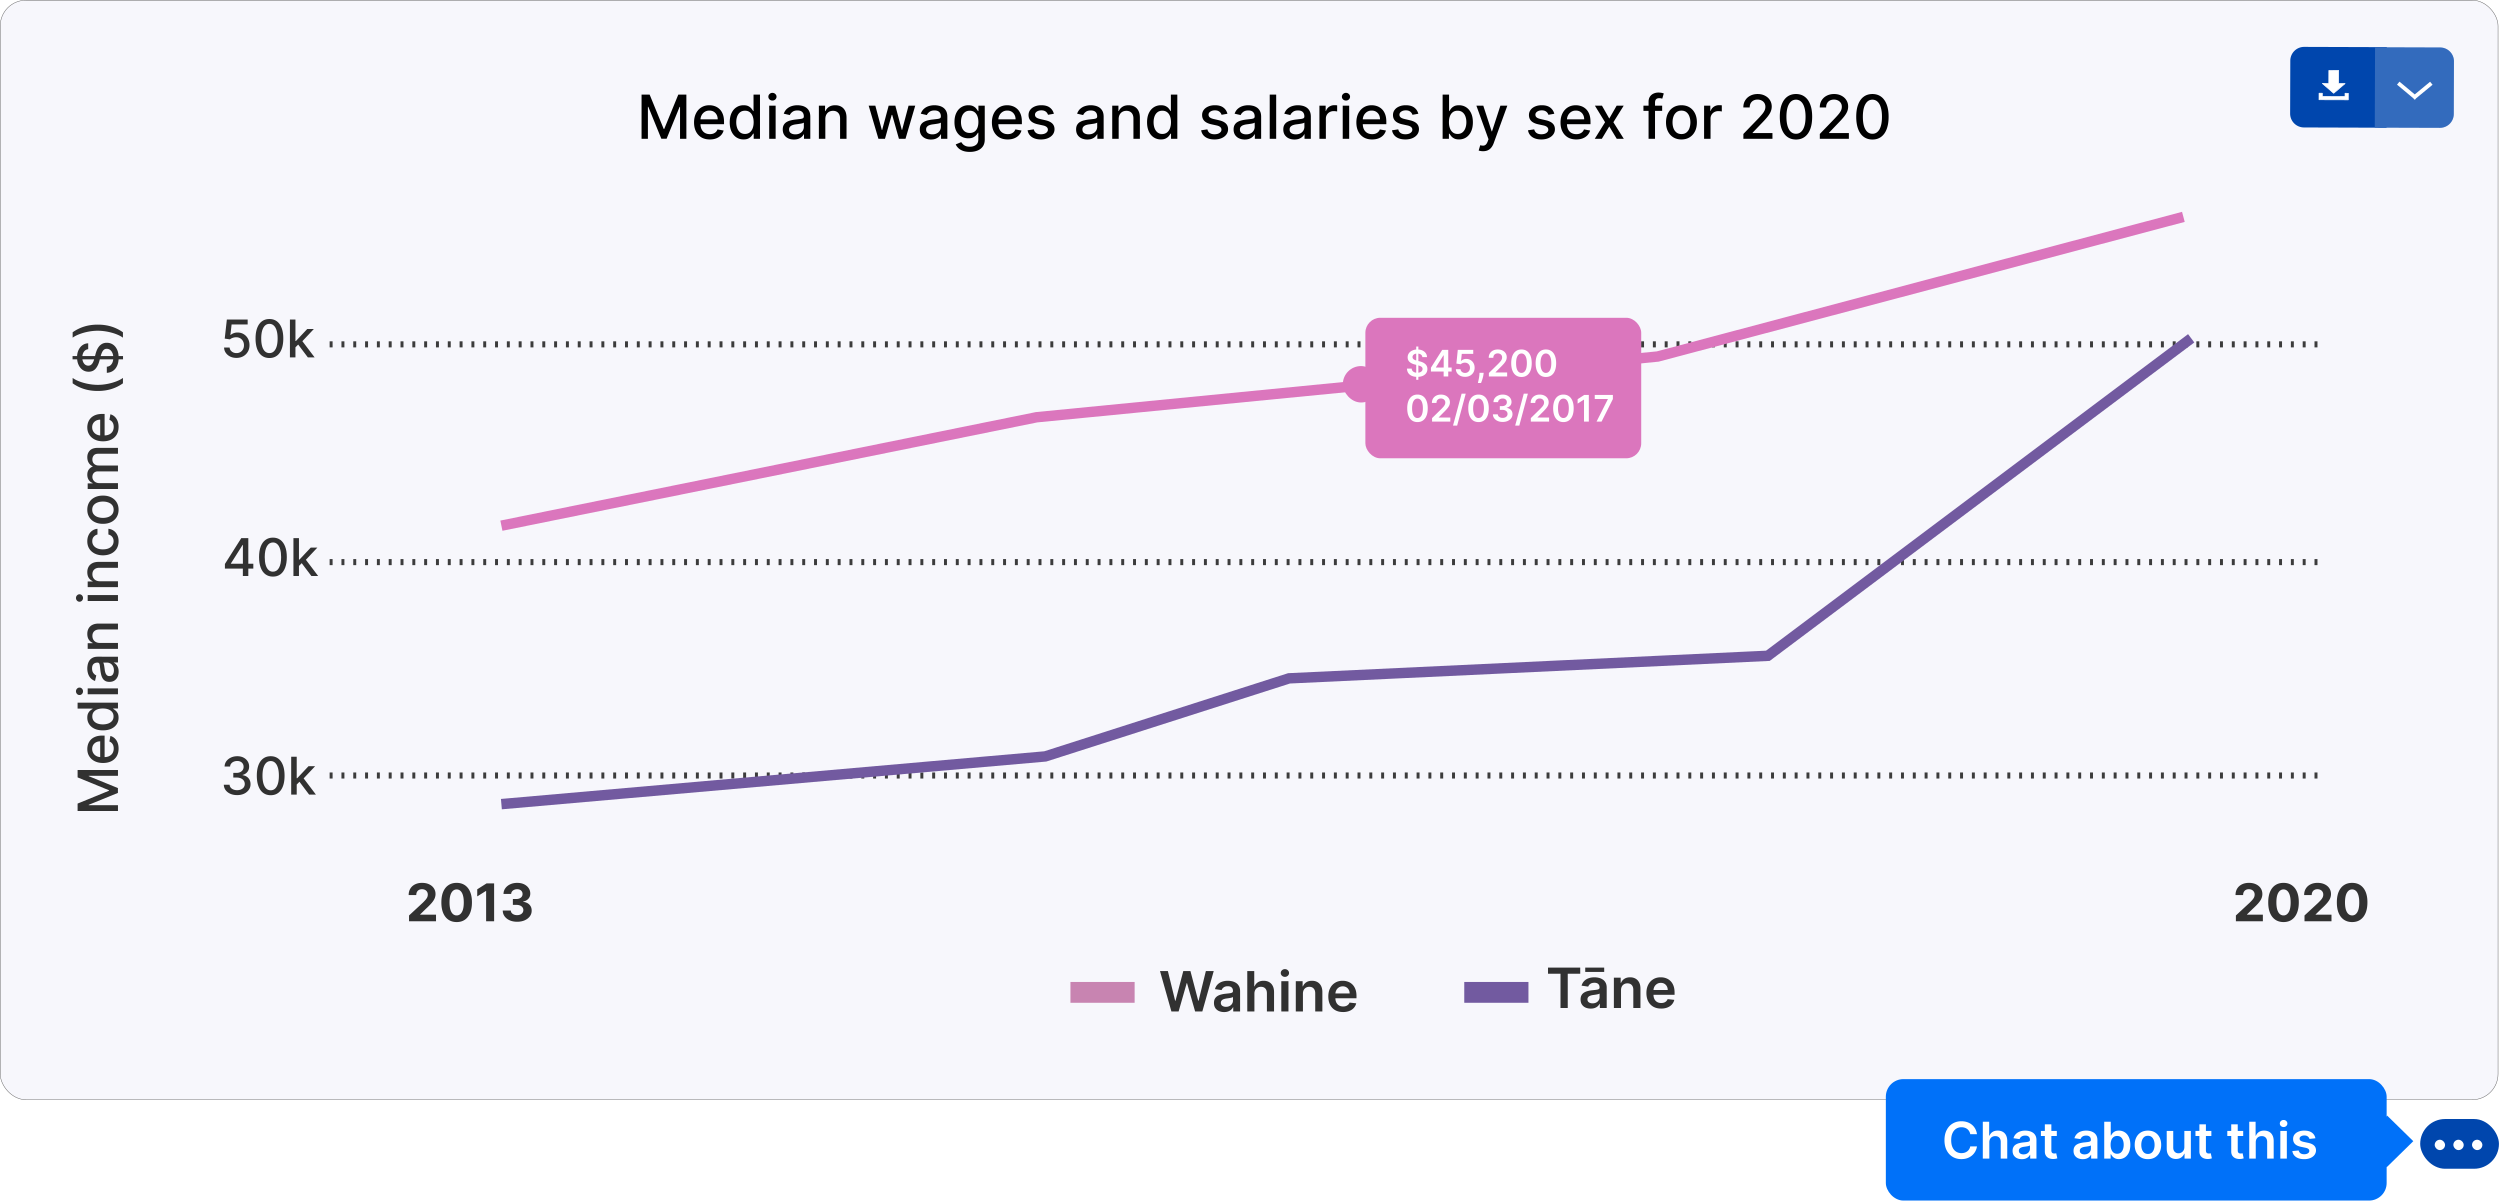 <svg width="1441" height="692" fill="none" xmlns="http://www.w3.org/2000/svg"><rect x=".125" y=".125" width="1439.75" height="633.75" rx="14.875" fill="#F9F9FE"/><rect x=".125" y=".125" width="1439.75" height="633.75" rx="14.875" fill="#000" fill-opacity=".01"/><rect x=".125" y=".125" width="1439.75" height="633.75" rx="14.875" stroke="#585858" stroke-width=".25"/><path d="M44.727 467.443v-4.261l18.091-7.409v-.273l-18.09-7.409v-4.261H68v3.34H51.16v.216l16.806 6.864v2.773l-16.818 6.863v.216H68v3.341H44.727zm23.625-35.969c0 1.72-.367 3.201-1.102 4.444-.742 1.234-1.784 2.189-3.125 2.863-1.349.667-2.928 1-4.739 1-1.788 0-3.363-.333-4.727-1-1.364-.674-2.428-1.613-3.193-2.818-.765-1.212-1.148-2.629-1.148-4.25 0-.985.163-1.939.489-2.864a6.937 6.937 0 011.534-2.488c.697-.735 1.602-1.315 2.716-1.739 1.106-.424 2.45-.636 4.034-.636h1.204v13.875H57.75v-10.546c-.894 0-1.686.182-2.375.546a4.12 4.12 0 00-1.648 1.534c-.401.651-.602 1.417-.602 2.295 0 .955.235 1.788.705 2.5a4.732 4.732 0 001.818 1.637 5.256 5.256 0 002.42.568h1.989c1.166 0 2.159-.205 2.977-.614.818-.416 1.443-.996 1.875-1.738.424-.743.636-1.61.636-2.603a5.4 5.4 0 00-.272-1.761c-.19-.53-.47-.989-.841-1.375a3.65 3.65 0 00-1.375-.886l.58-3.216a5.814 5.814 0 012.488 1.386c.704.659 1.254 1.489 1.648 2.489.386.992.58 2.125.58 3.397zm-.011-17.792c0 1.409-.36 2.666-1.08 3.773-.727 1.098-1.761 1.962-3.102 2.59-1.348.622-2.966.932-4.852.932-1.887 0-3.5-.314-4.841-.943-1.341-.636-2.367-1.507-3.08-2.614-.712-1.106-1.068-2.359-1.068-3.761 0-1.083.182-1.954.546-2.614.356-.666.772-1.181 1.25-1.545.477-.371.897-.659 1.261-.864v-.204h-8.648v-3.398H68v3.318h-2.716v.284c.371.205.795.5 1.273.887.477.379.894.901 1.25 1.568s.534 1.53.534 2.591zm-2.898-.75c0-.977-.257-1.803-.772-2.477-.523-.682-1.247-1.197-2.171-1.546-.924-.356-2-.534-3.227-.534-1.212 0-2.273.174-3.182.523-.91.348-1.617.86-2.125 1.534s-.761 1.507-.761 2.5c0 1.023.265 1.875.795 2.557.53.681 1.254 1.197 2.17 1.545.917.341 1.951.511 3.103.511 1.166 0 2.216-.174 3.147-.522.932-.349 1.67-.864 2.216-1.546.538-.689.807-1.538.807-2.545zM68 400.185H50.545v-3.398H68v3.398zm-20.148-1.716c0 .591-.197 1.098-.59 1.522-.402.417-.88.625-1.432.625a1.897 1.897 0 01-1.432-.625 2.136 2.136 0 01-.603-1.522 2.1 2.1 0 01.603-1.512c.394-.424.87-.636 1.431-.636.554 0 1.03.212 1.432.636.394.417.591.921.591 1.512zm20.534-11.333c0 1.106-.204 2.106-.613 3a5.048 5.048 0 01-1.807 2.125c-.788.516-1.754.773-2.898.773-.985 0-1.795-.189-2.432-.568a4.194 4.194 0 01-1.511-1.534 8.019 8.019 0 01-.84-2.159 21.482 21.482 0 01-.433-2.432c-.12-1.046-.22-1.894-.295-2.546-.084-.651-.216-1.125-.398-1.42-.182-.295-.477-.443-.886-.443h-.08c-.992 0-1.761.28-2.307.841-.545.553-.818 1.379-.818 2.477 0 1.144.254 2.045.762 2.705.5.651 1.056 1.102 1.67 1.352l-.727 3.193c-1.06-.379-1.917-.932-2.569-1.659a6.736 6.736 0 01-1.431-2.534 9.9 9.9 0 01-.455-3.012c0-.697.084-1.435.25-2.215a6.49 6.49 0 01.887-2.205c.431-.689 1.049-1.254 1.852-1.693.795-.44 1.83-.659 3.102-.659H68v3.318h-2.386v.136c.439.22.87.55 1.295.989.424.439.777 1.004 1.057 1.693.28.689.42 1.515.42 2.477zm-2.727-.738c0-.94-.186-1.743-.557-2.409-.37-.675-.856-1.186-1.454-1.534a3.765 3.765 0 00-1.944-.535h-2.25c.122.122.235.357.341.705.099.341.186.731.262 1.17.068.44.132.868.193 1.285.053.416.099.765.136 1.045a8.43 8.43 0 00.42 1.807c.198.538.482.97.853 1.295.364.318.849.478 1.455.478.84 0 1.477-.311 1.909-.932.424-.621.636-1.413.636-2.375zm-8.023-15.799H68v3.398H50.545v-3.261h2.841v-.216a4.992 4.992 0 01-2.227-1.886c-.56-.864-.84-1.951-.84-3.262 0-1.189.25-2.231.75-3.125.492-.894 1.226-1.587 2.204-2.079.977-.493 2.185-.739 3.625-.739H68v3.398H57.307c-1.265 0-2.254.329-2.966.988-.72.659-1.08 1.565-1.08 2.716 0 .788.17 1.489.512 2.103.34.606.84 1.087 1.5 1.443.651.348 1.44.522 2.363.522zM68 346.403H50.545v-3.397H68v3.397zm-20.148-1.716a2.16 2.16 0 01-.59 1.523c-.402.417-.88.625-1.432.625a1.897 1.897 0 01-1.432-.625 2.138 2.138 0 01-.603-1.523c0-.59.201-1.094.603-1.511.394-.424.87-.636 1.431-.636.554 0 1.03.212 1.432.636.394.417.591.921.591 1.511zm9.784-9.65H68v3.398H50.545v-3.262h2.841v-.216a4.985 4.985 0 01-2.227-1.886c-.56-.864-.84-1.951-.84-3.261 0-1.19.25-2.231.75-3.125.492-.894 1.226-1.587 2.204-2.08.977-.492 2.185-.739 3.625-.739H68v3.398H57.307c-1.265 0-2.254.33-2.966.989-.72.659-1.08 1.564-1.08 2.716 0 .788.17 1.488.512 2.102.34.606.84 1.087 1.5 1.443.651.349 1.44.523 2.363.523zm10.716-23.08c0 1.69-.382 3.144-1.148 4.364-.772 1.212-1.837 2.144-3.193 2.795-1.356.652-2.909.978-4.659.978-1.772 0-3.337-.334-4.693-1-1.364-.667-2.428-1.606-3.193-2.818-.765-1.213-1.148-2.641-1.148-4.285 0-1.325.246-2.507.739-3.545.485-1.038 1.166-1.875 2.045-2.511.88-.644 1.906-1.027 3.08-1.148v3.307c-.818.182-1.523.598-2.114 1.25-.59.644-.886 1.507-.886 2.591 0 .947.25 1.776.75 2.488.492.705 1.197 1.254 2.113 1.648.91.394 1.985.591 3.228.591 1.272 0 2.37-.193 3.295-.58.924-.386 1.64-.931 2.148-1.636.508-.712.761-1.549.761-2.511 0-.644-.117-1.228-.352-1.75a3.568 3.568 0 00-1.034-1.33c-.447-.364-.985-.617-1.614-.761v-3.307c1.13.121 2.137.489 3.023 1.102.886.614 1.583 1.436 2.09 2.466.508 1.023.762 2.224.762 3.602zm0-18.156c0 1.636-.375 3.065-1.125 4.284-.75 1.22-1.799 2.167-3.148 2.841-1.348.674-2.924 1.011-4.727 1.011-1.81 0-3.394-.337-4.75-1.011-1.356-.674-2.409-1.621-3.159-2.841-.75-1.219-1.125-2.648-1.125-4.284 0-1.636.375-3.064 1.125-4.284.75-1.22 1.803-2.167 3.16-2.841 1.355-.674 2.939-1.011 4.75-1.011 1.802 0 3.378.337 4.726 1.011 1.349.674 2.398 1.621 3.148 2.841.75 1.22 1.125 2.648 1.125 4.284zm-2.852-.011c0-1.061-.28-1.94-.84-2.637-.561-.697-1.308-1.212-2.24-1.545-.931-.341-1.958-.511-3.08-.511-1.113 0-2.136.17-3.067.511-.94.333-1.694.848-2.262 1.545-.568.697-.852 1.576-.852 2.637 0 1.068.284 1.954.852 2.659.569.697 1.322 1.216 2.262 1.557.931.333 1.954.5 3.068.5 1.121 0 2.148-.167 3.08-.5.931-.341 1.678-.86 2.238-1.557.56-.705.841-1.591.841-2.659zm2.5-11.918H50.545v-3.261h2.841v-.216c-.962-.364-1.712-.958-2.25-1.784-.545-.826-.818-1.815-.818-2.966 0-1.167.273-2.144.818-2.932.546-.795 1.296-1.383 2.25-1.761v-.182c-.931-.417-1.674-1.08-2.227-1.989-.56-.909-.84-1.992-.84-3.25 0-1.583.495-2.875 1.488-3.875.992-1.007 2.488-1.511 4.488-1.511H68v3.398H56.614c-1.182 0-2.038.322-2.569.966-.53.643-.795 1.412-.795 2.306 0 1.106.34 1.966 1.023 2.58.674.614 1.541.92 2.602.92H68v3.387H56.398c-.947 0-1.709.295-2.284.886-.576.591-.864 1.36-.864 2.307a3.3 3.3 0 00.511 1.784c.334.538.8.973 1.398 1.307.599.326 1.292.488 2.08.488H68v3.398zm.352-35.804c0 1.72-.367 3.201-1.102 4.443-.742 1.235-1.784 2.19-3.125 2.864-1.349.667-2.928 1-4.739 1-1.788 0-3.363-.333-4.727-1-1.364-.674-2.428-1.614-3.193-2.818-.765-1.212-1.148-2.629-1.148-4.25 0-.985.163-1.94.489-2.864a6.928 6.928 0 011.534-2.488c.697-.735 1.602-1.315 2.716-1.739 1.106-.424 2.45-.636 4.034-.636h1.204v13.875H57.75v-10.546c-.894 0-1.686.182-2.375.546a4.12 4.12 0 00-1.648 1.534c-.401.651-.602 1.416-.602 2.295 0 .955.235 1.788.705 2.5a4.722 4.722 0 001.818 1.636 5.244 5.244 0 002.42.569h1.989c1.166 0 2.159-.205 2.977-.614.818-.417 1.443-.996 1.875-1.739.424-.742.636-1.609.636-2.602a5.4 5.4 0 00-.272-1.761 3.795 3.795 0 00-.841-1.375 3.652 3.652 0 00-1.375-.887l.58-3.216c.946.258 1.776.72 2.488 1.387.704.659 1.254 1.488 1.648 2.488.386.993.58 2.125.58 3.398zm-11.988-20.716c-2.849 0-5.47-.375-7.864-1.125a23.42 23.42 0 01-6.625-3.284v-3.113c.75.56 1.67 1.083 2.761 1.568a26.05 26.05 0 003.591 1.272c1.296.364 2.64.648 4.034.853 1.387.204 2.754.307 4.103.307 1.803 0 3.628-.178 5.477-.535a30.543 30.543 0 005.148-1.443c1.583-.606 2.875-1.28 3.875-2.022v3.113a23.42 23.42 0 01-6.625 3.284c-2.394.75-5.02 1.125-7.875 1.125zm14.545-18.241H41.82v-1.864h29.09v1.864zm-20.068-5.83c-1.076.121-1.91.621-2.5 1.5-.599.879-.898 1.985-.898 3.318 0 .955.152 1.781.455 2.478.295.697.704 1.238 1.227 1.625a2.902 2.902 0 001.761.568c.553 0 1.03-.129 1.432-.386.402-.266.739-.61 1.012-1.035.265-.431.488-.894.67-1.386.174-.492.318-.966.432-1.42l.59-2.273c.183-.743.429-1.504.74-2.284a9.116 9.116 0 011.227-2.171 5.885 5.885 0 011.886-1.613c.75-.417 1.648-.625 2.693-.625 1.318 0 2.489.341 3.511 1.022 1.023.675 1.83 1.656 2.421 2.944.59 1.28.886 2.829.886 4.647 0 1.743-.276 3.25-.83 4.523-.552 1.273-1.336 2.269-2.352 2.989-1.022.719-2.234 1.117-3.636 1.193v-3.523c.841-.068 1.542-.341 2.102-.818.553-.485.966-1.102 1.24-1.852a7.519 7.519 0 00.397-2.489c0-.992-.156-1.875-.466-2.648-.318-.78-.758-1.394-1.318-1.841-.569-.447-1.231-.67-1.989-.67-.69 0-1.254.197-1.693.591-.44.386-.803.913-1.091 1.579-.288.66-.542 1.406-.761 2.239l-.75 2.75c-.508 1.864-1.254 3.341-2.239 4.432-.985 1.083-2.288 1.625-3.91 1.625-1.34 0-2.51-.364-3.51-1.091s-1.777-1.712-2.33-2.955c-.56-1.242-.84-2.644-.84-4.204 0-1.576.276-2.966.829-4.171.553-1.212 1.314-2.166 2.284-2.863.962-.697 2.068-1.061 3.318-1.091v3.386zm5.523-14.162c2.856 0 5.48.375 7.875 1.125a23.446 23.446 0 016.625 3.284v3.114c-.75-.561-1.67-1.083-2.762-1.568a26.365 26.365 0 00-3.58-1.273 32.529 32.529 0 00-4.045-.852 28.248 28.248 0 00-4.113-.307c-1.796 0-3.618.178-5.466.534a30.543 30.543 0 00-5.148 1.443c-1.583.606-2.875 1.281-3.875 2.023v-3.114a23.446 23.446 0 016.625-3.284c2.394-.75 5.015-1.125 7.864-1.125z" fill="#313131"/><path d="M369.797 54.545h4.66l8.104 19.787h.298l8.104-19.786h4.661V80h-3.654V61.58h-.236l-7.507 18.383h-3.033l-7.507-18.395h-.236V80h-3.654V54.545zm39.34 25.84c-1.881 0-3.5-.402-4.859-1.205-1.351-.812-2.395-1.952-3.132-3.418-.73-1.475-1.094-3.203-1.094-5.183 0-1.956.364-3.68 1.094-5.17.737-1.492 1.764-2.656 3.082-3.493 1.326-.837 2.875-1.255 4.648-1.255 1.078 0 2.122.178 3.132.534a7.58 7.58 0 012.722 1.678c.804.762 1.438 1.752 1.902 2.97.464 1.21.696 2.68.696 4.413v1.317h-15.176V68.79h11.534c0-.978-.199-1.844-.596-2.598a4.512 4.512 0 00-1.678-1.802c-.713-.439-1.55-.658-2.511-.658-1.044 0-1.955.256-2.734.77a5.172 5.172 0 00-1.79 1.989 5.744 5.744 0 00-.621 2.647v2.175c0 1.276.223 2.362.671 3.257.455.894 1.089 1.578 1.901 2.05.812.464 1.761.696 2.847.696.704 0 1.346-.1 1.926-.298a4.164 4.164 0 001.504-.92 3.98 3.98 0 00.969-1.504l3.518.634a6.374 6.374 0 01-1.516 2.722c-.721.77-1.629 1.371-2.722 1.802-1.086.423-2.325.634-3.717.634zm19.461-.012c-1.541 0-2.917-.394-4.126-1.18-1.202-.796-2.146-1.927-2.834-3.394-.68-1.475-1.019-3.244-1.019-5.307s.343-3.828 1.031-5.295c.696-1.467 1.649-2.59 2.859-3.368 1.21-.779 2.581-1.169 4.114-1.169 1.185 0 2.138.2 2.859.597.729.39 1.292.845 1.69 1.367.406.522.721.982.944 1.38h.224v-9.459h3.716V80h-3.629v-2.97h-.311c-.223.406-.546.87-.969 1.391-.414.522-.986.978-1.715 1.368-.729.39-1.674.584-2.834.584zm.82-3.17c1.069 0 1.972-.281 2.71-.845.746-.571 1.309-1.363 1.69-2.374.39-1.01.584-2.187.584-3.53 0-1.325-.19-2.485-.571-3.48-.382-.994-.941-1.769-1.678-2.324-.738-.555-1.649-.833-2.735-.833-1.118 0-2.05.29-2.796.87-.746.58-1.309 1.372-1.691 2.374-.372 1.003-.559 2.134-.559 3.393 0 1.277.191 2.424.572 3.443.381 1.02.944 1.827 1.69 2.424.754.588 1.682.883 2.784.883zM443.361 80V60.91h3.716V80h-3.716zm1.876-22.037a2.362 2.362 0 01-1.665-.646c-.456-.439-.684-.961-.684-1.566 0-.613.228-1.135.684-1.566a2.338 2.338 0 011.665-.659c.647 0 1.198.22 1.653.659.464.43.696.953.696 1.566 0 .605-.232 1.127-.696 1.566a2.316 2.316 0 01-1.653.646zm12.395 22.46c-1.21 0-2.303-.224-3.281-.672-.978-.455-1.753-1.114-2.324-1.976-.564-.862-.846-1.918-.846-3.17 0-1.076.208-1.963.622-2.659a4.586 4.586 0 011.678-1.653 8.758 8.758 0 012.361-.92c.87-.207 1.757-.364 2.66-.472l2.784-.323c.713-.091 1.231-.236 1.554-.435.323-.2.485-.522.485-.97v-.087c0-1.085-.307-1.926-.92-2.523-.605-.596-1.508-.895-2.71-.895-1.251 0-2.237.278-2.958.833-.712.547-1.205 1.156-1.479 1.827l-3.492-.795c.414-1.16 1.019-2.097 1.814-2.81a7.363 7.363 0 012.772-1.565 10.82 10.82 0 013.294-.498c.762 0 1.57.092 2.423.274a7.087 7.087 0 012.411.97c.754.472 1.372 1.147 1.852 2.025.481.87.721 2.001.721 3.393V80h-3.629v-2.61h-.149c-.24.48-.601.953-1.081 1.417-.481.464-1.098.85-1.852 1.156-.754.306-1.658.46-2.71.46zm.808-2.983c1.027 0 1.906-.203 2.635-.61.737-.405 1.297-.936 1.678-1.59a4.13 4.13 0 00.584-2.126v-2.46c-.133.132-.389.256-.771.372a11.9 11.9 0 01-1.28.286c-.48.075-.949.145-1.404.211-.456.058-.837.108-1.144.15a9.209 9.209 0 00-1.976.46c-.588.215-1.061.526-1.417.932-.348.397-.522.928-.522 1.59 0 .92.34 1.616 1.019 2.089.68.464 1.546.696 2.598.696zm17.279-8.775V80h-3.716V60.91h3.567v3.106h.236a5.46 5.46 0 012.064-2.436c.944-.613 2.133-.92 3.567-.92 1.301 0 2.44.274 3.418.82.977.54 1.736 1.343 2.274 2.412.539 1.069.808 2.39.808 3.965V80h-3.716V68.304c0-1.383-.361-2.465-1.082-3.244-.72-.787-1.711-1.18-2.97-1.18-.862 0-1.628.186-2.299.559-.663.373-1.189.92-1.579 1.64-.381.713-.572 1.575-.572 2.586zM506.323 80l-5.618-19.09h3.84l3.741 14.019h.187l3.753-14.02h3.841l3.729 13.958h.186l3.716-13.958h3.841L521.933 80h-3.79l-3.878-13.784h-.286L510.101 80h-3.778zm30.298.423c-1.209 0-2.303-.224-3.281-.672a5.52 5.52 0 01-2.324-1.976c-.564-.862-.845-1.918-.845-3.17 0-1.076.207-1.963.621-2.659a4.586 4.586 0 011.678-1.653 8.765 8.765 0 012.362-.92c.87-.207 1.756-.364 2.659-.472l2.784-.323c.713-.091 1.231-.236 1.554-.435.323-.2.485-.522.485-.97v-.087c0-1.085-.307-1.926-.92-2.523-.605-.596-1.508-.895-2.709-.895-1.252 0-2.238.278-2.959.833-.712.547-1.205 1.156-1.479 1.827l-3.492-.795c.414-1.16 1.019-2.097 1.815-2.81a7.351 7.351 0 012.771-1.565 10.82 10.82 0 013.294-.498c.762 0 1.57.092 2.424.274a7.104 7.104 0 012.411.97c.754.472 1.371 1.147 1.852 2.025.48.87.721 2.001.721 3.393V80h-3.63v-2.61h-.149c-.24.48-.601.953-1.081 1.417-.481.464-1.098.85-1.852 1.156-.754.306-1.657.46-2.71.46zm.808-2.983c1.028 0 1.906-.203 2.635-.61.738-.405 1.297-.936 1.678-1.59.39-.663.584-1.372.584-2.126v-2.46c-.132.132-.389.256-.77.372-.373.108-.8.203-1.281.286-.48.075-.948.145-1.404.211-.456.058-.837.108-1.143.15a9.218 9.218 0 00-1.977.46c-.588.215-1.06.526-1.417.932-.348.397-.522.928-.522 1.59 0 .92.34 1.616 1.02 2.089.679.464 1.545.696 2.597.696zm21.568 10.117c-1.517 0-2.822-.199-3.916-.597-1.085-.397-1.972-.924-2.659-1.578-.688-.655-1.202-1.372-1.541-2.15l3.194-1.318c.223.365.522.75.895 1.156.381.414.895.766 1.541 1.056.654.29 1.495.435 2.523.435 1.409 0 2.573-.343 3.492-1.031.92-.68 1.38-1.765 1.38-3.257V76.52h-.236c-.224.406-.547.858-.97 1.355-.414.497-.986.928-1.715 1.292-.729.365-1.678.547-2.846.547-1.508 0-2.867-.352-4.077-1.056-1.201-.713-2.154-1.761-2.858-3.145-.696-1.392-1.044-3.103-1.044-5.133s.343-3.77 1.031-5.22c.696-1.45 1.649-2.56 2.859-3.331 1.21-.779 2.581-1.169 4.114-1.169 1.185 0 2.142.2 2.871.597.729.39 1.297.845 1.703 1.367.414.522.733.982.957 1.38h.273v-3.095h3.642v19.514c0 1.64-.381 2.987-1.144 4.039-.762 1.052-1.793 1.831-3.094 2.337-1.293.505-2.751.758-4.375.758zm-.038-10.925c1.069 0 1.972-.249 2.71-.746.746-.505 1.309-1.226 1.69-2.163.39-.944.584-2.075.584-3.393 0-1.284-.19-2.415-.571-3.393-.382-.978-.941-1.74-1.678-2.287-.738-.555-1.649-.833-2.735-.833-1.118 0-2.05.29-2.796.87-.746.572-1.309 1.351-1.691 2.337-.372.986-.559 2.088-.559 3.306 0 1.251.191 2.35.572 3.294.381.945.945 1.682 1.69 2.212.754.53 1.682.796 2.784.796zm21.863 3.753c-1.881 0-3.501-.402-4.86-1.205-1.35-.812-2.394-1.952-3.132-3.418-.729-1.475-1.094-3.203-1.094-5.183 0-1.956.365-3.68 1.094-5.17.738-1.492 1.765-2.656 3.082-3.493 1.326-.837 2.876-1.255 4.649-1.255 1.077 0 2.121.178 3.132.534a7.588 7.588 0 012.722 1.678c.804.762 1.438 1.752 1.902 2.97.464 1.21.696 2.68.696 4.413v1.317h-15.176V68.79h11.534c0-.978-.199-1.844-.597-2.598a4.506 4.506 0 00-1.678-1.802c-.712-.439-1.549-.658-2.51-.658-1.044 0-1.956.256-2.735.77a5.17 5.17 0 00-1.789 1.989 5.732 5.732 0 00-.622 2.647v2.175c0 1.276.224 2.362.671 3.257.456.894 1.09 1.578 1.902 2.05.812.464 1.761.696 2.846.696.705 0 1.347-.1 1.927-.298a4.164 4.164 0 001.504-.92c.422-.406.745-.907.969-1.504l3.517.634a6.363 6.363 0 01-1.516 2.722c-.721.77-1.628 1.371-2.722 1.802-1.085.423-2.324.634-3.716.634zm26.62-14.815l-3.369.597a3.963 3.963 0 00-.671-1.23c-.298-.39-.704-.71-1.218-.958s-1.156-.373-1.926-.373c-1.053 0-1.931.236-2.635.709-.705.464-1.057 1.064-1.057 1.802 0 .638.236 1.152.709 1.541.472.39 1.234.709 2.287.957l3.032.696c1.757.406 3.066 1.032 3.928 1.877.862.845 1.293 1.943 1.293 3.293 0 1.144-.332 2.163-.995 3.058-.654.887-1.57 1.583-2.747 2.088-1.168.506-2.523.758-4.064.758-2.138 0-3.882-.455-5.232-1.367-1.351-.92-2.18-2.225-2.486-3.915l3.592-.547c.223.936.683 1.645 1.379 2.126.696.472 1.604.708 2.722.708 1.218 0 2.192-.253 2.921-.758.729-.514 1.094-1.14 1.094-1.877 0-.597-.224-1.098-.671-1.504-.439-.406-1.115-.713-2.026-.92l-3.232-.708c-1.781-.406-3.099-1.053-3.952-1.94-.845-.886-1.268-2.008-1.268-3.367 0-1.127.315-2.113.945-2.958.629-.846 1.499-1.504 2.61-1.977 1.11-.48 2.382-.72 3.815-.72 2.064 0 3.688.447 4.873 1.342 1.184.886 1.968 2.076 2.349 3.567zm19.277 14.853c-1.21 0-2.303-.224-3.281-.672-.978-.455-1.753-1.114-2.324-1.976-.564-.862-.846-1.918-.846-3.17 0-1.076.208-1.963.622-2.659a4.579 4.579 0 011.678-1.653 8.758 8.758 0 012.361-.92c.87-.207 1.757-.364 2.66-.472l2.784-.323c.713-.091 1.231-.236 1.554-.435.323-.2.484-.522.484-.97v-.087c0-1.085-.306-1.926-.919-2.523-.605-.596-1.508-.895-2.71-.895-1.251 0-2.237.278-2.958.833-.712.547-1.205 1.156-1.479 1.827l-3.492-.795c.414-1.16 1.019-2.097 1.814-2.81a7.363 7.363 0 012.772-1.565 10.82 10.82 0 013.294-.498c.762 0 1.57.092 2.423.274a7.087 7.087 0 012.411.97c.754.472 1.372 1.147 1.852 2.025.481.87.721 2.001.721 3.393V80h-3.629v-2.61h-.149c-.241.48-.601.953-1.082 1.417-.48.464-1.097.85-1.851 1.156-.754.306-1.658.46-2.71.46zm.808-2.983c1.027 0 1.906-.203 2.635-.61.737-.405 1.297-.936 1.678-1.59a4.13 4.13 0 00.584-2.126v-2.46c-.133.132-.39.256-.771.372-.373.108-.799.203-1.28.286-.48.075-.949.145-1.404.211-.456.058-.837.108-1.144.15a9.209 9.209 0 00-1.976.46c-.588.215-1.061.526-1.417.932-.348.397-.522.928-.522 1.59 0 .92.34 1.616 1.019 2.089.68.464 1.546.696 2.598.696zm17.279-8.775V80h-3.716V60.91h3.567v3.106h.236a5.457 5.457 0 012.063-2.436c.945-.613 2.134-.92 3.568-.92 1.301 0 2.44.274 3.418.82.977.54 1.735 1.343 2.274 2.412.539 1.069.808 2.39.808 3.965V80h-3.716V68.304c0-1.383-.361-2.465-1.082-3.244-.72-.787-1.711-1.18-2.97-1.18-.862 0-1.628.186-2.3.559-.662.373-1.189.92-1.578 1.64-.381.713-.572 1.575-.572 2.586zm24.349 11.708c-1.542 0-2.917-.394-4.127-1.18-1.201-.796-2.146-1.927-2.834-3.394-.679-1.475-1.019-3.244-1.019-5.307s.344-3.828 1.032-5.295c.696-1.467 1.649-2.59 2.859-3.368 1.209-.779 2.581-1.169 4.114-1.169 1.184 0 2.137.2 2.858.597.729.39 1.293.845 1.691 1.367.406.522.72.982.944 1.38h.224v-9.459h3.716V80h-3.629v-2.97h-.311c-.224.406-.547.87-.969 1.391-.415.522-.986.978-1.716 1.368-.729.39-1.673.584-2.833.584zm.82-3.17c1.069 0 1.972-.281 2.709-.845.746-.571 1.31-1.363 1.691-2.374.389-1.01.584-2.187.584-3.53 0-1.325-.191-2.485-.572-3.48-.381-.994-.94-1.769-1.678-2.324-.737-.555-1.649-.833-2.734-.833-1.119 0-2.051.29-2.797.87-.745.58-1.309 1.372-1.69 2.374-.373 1.003-.559 2.134-.559 3.393 0 1.277.19 2.424.572 3.443.381 1.02.944 1.827 1.69 2.424.754.588 1.682.883 2.784.883zm37.511-11.633l-3.369.597a3.963 3.963 0 00-.671-1.23c-.298-.39-.704-.71-1.218-.958s-1.156-.373-1.926-.373c-1.053 0-1.931.236-2.635.709-.705.464-1.057 1.064-1.057 1.802 0 .638.236 1.152.709 1.541.472.39 1.234.709 2.287.957l3.032.696c1.757.406 3.066 1.032 3.928 1.877.862.845 1.292 1.943 1.292 3.293 0 1.144-.331 2.163-.994 3.058-.654.887-1.57 1.583-2.747 2.088-1.168.506-2.523.758-4.064.758-2.138 0-3.882-.455-5.233-1.367-1.35-.92-2.179-2.225-2.485-3.915l3.592-.547c.223.936.683 1.645 1.379 2.126.696.472 1.604.708 2.722.708 1.218 0 2.192-.253 2.921-.758.729-.514 1.094-1.14 1.094-1.877 0-.597-.224-1.098-.671-1.504-.44-.406-1.115-.713-2.026-.92l-3.232-.708c-1.781-.406-3.099-1.053-3.952-1.94-.845-.886-1.268-2.008-1.268-3.367 0-1.127.315-2.113.945-2.958.629-.846 1.499-1.504 2.61-1.977 1.11-.48 2.382-.72 3.815-.72 2.064 0 3.688.447 4.873 1.342 1.184.886 1.967 2.076 2.349 3.567zM717.5 80.423c-1.209 0-2.303-.224-3.281-.672a5.52 5.52 0 01-2.324-1.976c-.564-.862-.845-1.918-.845-3.17 0-1.076.207-1.963.621-2.659a4.586 4.586 0 011.678-1.653 8.758 8.758 0 012.361-.92 23.533 23.533 0 012.66-.472l2.784-.323c.713-.091 1.231-.236 1.554-.435.323-.2.485-.522.485-.97v-.087c0-1.085-.307-1.926-.92-2.523-.605-.596-1.508-.895-2.71-.895-1.251 0-2.237.278-2.958.833-.712.547-1.205 1.156-1.479 1.827l-3.492-.795c.414-1.16 1.019-2.097 1.814-2.81a7.363 7.363 0 012.772-1.565 10.82 10.82 0 013.294-.498c.762 0 1.57.092 2.423.274a7.1 7.1 0 012.412.97c.754.472 1.371 1.147 1.852 2.025.48.87.72 2.001.72 3.393V80h-3.629v-2.61h-.149c-.24.48-.601.953-1.081 1.417-.481.464-1.098.85-1.852 1.156-.754.306-1.657.46-2.71.46zm.808-2.983c1.028 0 1.906-.203 2.635-.61.738-.405 1.297-.936 1.678-1.59a4.13 4.13 0 00.584-2.126v-2.46c-.132.132-.389.256-.77.372-.373.108-.8.203-1.281.286-.48.075-.948.145-1.404.211-.456.058-.837.108-1.144.15a9.223 9.223 0 00-1.976.46c-.588.215-1.06.526-1.417.932-.348.397-.522.928-.522 1.59 0 .92.34 1.616 1.019 2.089.68.464 1.546.696 2.598.696zm17.28-22.895V80h-3.717V54.545h3.717zm10.555 25.878c-1.21 0-2.304-.224-3.281-.672-.978-.455-1.753-1.114-2.325-1.976-.563-.862-.845-1.918-.845-3.17 0-1.076.207-1.963.622-2.659a4.579 4.579 0 011.678-1.653 8.758 8.758 0 012.361-.92c.87-.207 1.757-.364 2.66-.472l2.784-.323c.713-.091 1.23-.236 1.554-.435.323-.2.484-.522.484-.97v-.087c0-1.085-.306-1.926-.919-2.523-.605-.596-1.508-.895-2.71-.895-1.251 0-2.237.278-2.958.833-.713.547-1.206 1.156-1.479 1.827l-3.493-.795c.415-1.16 1.02-2.097 1.815-2.81a7.363 7.363 0 012.772-1.565 10.817 10.817 0 013.293-.498c.763 0 1.571.092 2.424.274a7.095 7.095 0 012.411.97c.754.472 1.372 1.147 1.852 2.025.481.87.721 2.001.721 3.393V80h-3.629v-2.61h-.149c-.241.48-.601.953-1.082 1.417-.48.464-1.098.85-1.852 1.156-.754.306-1.657.46-2.709.46zm.808-2.983c1.027 0 1.906-.203 2.635-.61.737-.405 1.296-.936 1.678-1.59a4.13 4.13 0 00.584-2.126v-2.46c-.133.132-.39.256-.771.372-.373.108-.799.203-1.28.286-.481.075-.949.145-1.405.211-.455.058-.836.108-1.143.15a9.195 9.195 0 00-1.976.46c-.588.215-1.061.526-1.417.932-.348.397-.522.928-.522 1.59 0 .92.34 1.616 1.019 2.089.68.464 1.545.696 2.598.696zM760.514 80V60.91h3.592v3.032h.199c.348-1.028.961-1.836 1.839-2.424.887-.596 1.889-.895 3.008-.895a15.85 15.85 0 011.578.087v3.555a6.654 6.654 0 00-.795-.137 7.584 7.584 0 00-1.143-.087c-.879 0-1.662.187-2.35.56a4.152 4.152 0 00-1.615 1.528c-.398.647-.597 1.384-.597 2.213V80h-3.716zm13.432 0V60.91h3.717V80h-3.717zm1.877-22.037a2.362 2.362 0 01-1.665-.646c-.456-.439-.684-.961-.684-1.566 0-.613.228-1.135.684-1.566a2.338 2.338 0 011.665-.659c.647 0 1.198.22 1.653.659.464.43.696.953.696 1.566 0 .605-.232 1.127-.696 1.566a2.316 2.316 0 01-1.653.646zm15.067 22.422c-1.881 0-3.501-.402-4.859-1.205-1.351-.812-2.395-1.952-3.133-3.418-.729-1.475-1.093-3.203-1.093-5.183 0-1.956.364-3.68 1.093-5.17.738-1.492 1.765-2.656 3.083-3.493 1.326-.837 2.875-1.255 4.648-1.255 1.077 0 2.121.178 3.132.534a7.58 7.58 0 012.722 1.678c.804.762 1.438 1.752 1.902 2.97.464 1.21.696 2.68.696 4.413v1.317h-15.176V68.79h11.534c0-.978-.199-1.844-.596-2.598a4.512 4.512 0 00-1.678-1.802c-.713-.439-1.55-.658-2.511-.658-1.044 0-1.955.256-2.734.77a5.172 5.172 0 00-1.79 1.989 5.744 5.744 0 00-.621 2.647v2.175c0 1.276.223 2.362.671 3.257.455.894 1.089 1.578 1.901 2.05.812.464 1.761.696 2.847.696.704 0 1.346-.1 1.926-.298a4.164 4.164 0 001.504-.92 3.98 3.98 0 00.969-1.504l3.518.634a6.365 6.365 0 01-1.517 2.722c-.72.77-1.628 1.371-2.721 1.802-1.086.423-2.325.634-3.717.634zm26.62-14.815l-3.368.597a4.004 4.004 0 00-.671-1.23c-.299-.39-.705-.71-1.218-.958-.514-.248-1.156-.373-1.927-.373-1.052 0-1.931.236-2.635.709-.704.464-1.056 1.064-1.056 1.802 0 .638.236 1.152.708 1.541.472.39 1.235.709 2.287.957l3.033.696c1.756.406 3.066 1.032 3.927 1.877.862.845 1.293 1.943 1.293 3.293 0 1.144-.332 2.163-.994 3.058-.655.887-1.571 1.583-2.747 2.088-1.169.506-2.523.758-4.064.758-2.138 0-3.882-.455-5.233-1.367-1.351-.92-2.179-2.225-2.486-3.915l3.592-.547c.224.936.684 1.645 1.38 2.126.696.472 1.603.708 2.722.708 1.218 0 2.191-.253 2.92-.758.73-.514 1.094-1.14 1.094-1.877 0-.597-.224-1.098-.671-1.504-.439-.406-1.114-.713-2.026-.92l-3.231-.708c-1.782-.406-3.099-1.053-3.953-1.94-.845-.886-1.268-2.008-1.268-3.367 0-1.127.315-2.113.945-2.958.63-.846 1.5-1.504 2.61-1.977 1.11-.48 2.382-.72 3.816-.72 2.063 0 3.687.447 4.872 1.342 1.185.886 1.968 2.076 2.349 3.567zM831.53 80V54.545h3.716v9.459h.224c.215-.398.526-.858.932-1.38.406-.522.97-.977 1.69-1.367.721-.398 1.674-.596 2.859-.596 1.541 0 2.917.389 4.127 1.168 1.209.779 2.158 1.901 2.846 3.368.696 1.467 1.044 3.232 1.044 5.295 0 2.063-.344 3.832-1.032 5.307-.688 1.467-1.632 2.598-2.834 3.393-1.201.787-2.572 1.18-4.114 1.18-1.16 0-2.108-.194-2.846-.583-.729-.39-1.301-.846-1.715-1.368a10.402 10.402 0 01-.957-1.392h-.311V80h-3.629zm3.642-9.546c0 1.343.194 2.52.584 3.53.389 1.011.953 1.803 1.69 2.374.738.564 1.641.846 2.71.846 1.11 0 2.038-.295 2.784-.883.745-.597 1.309-1.404 1.69-2.424.39-1.019.584-2.166.584-3.443 0-1.259-.19-2.39-.572-3.393-.372-1.002-.936-1.794-1.69-2.374-.746-.58-1.678-.87-2.796-.87-1.078 0-1.989.278-2.735.833-.737.555-1.297 1.33-1.678 2.324-.381.995-.571 2.155-.571 3.48zM854.84 87.16c-.555 0-1.06-.046-1.516-.137-.456-.083-.795-.174-1.019-.273l.895-3.045c.679.182 1.284.26 1.814.236a2.173 2.173 0 001.405-.597c.414-.373.779-.981 1.094-1.827l.46-1.267-6.986-19.34h3.978l4.835 14.815h.198l4.835-14.815h3.99l-7.867 21.639c-.365.994-.829 1.835-1.393 2.523a5.4 5.4 0 01-2.013 1.566c-.779.348-1.682.522-2.71.522zm41.044-21.589l-3.368.597a4.004 4.004 0 00-.671-1.23c-.299-.39-.705-.71-1.218-.958-.514-.248-1.156-.373-1.927-.373-1.052 0-1.931.236-2.635.709-.704.464-1.056 1.064-1.056 1.802 0 .638.236 1.152.708 1.541.472.39 1.235.709 2.287.957l3.033.696c1.756.406 3.066 1.032 3.927 1.877.862.845 1.293 1.943 1.293 3.293 0 1.144-.332 2.163-.994 3.058-.655.887-1.571 1.583-2.747 2.088-1.169.506-2.523.758-4.064.758-2.138 0-3.882-.455-5.233-1.367-1.351-.92-2.179-2.225-2.486-3.915l3.592-.547c.224.936.684 1.645 1.38 2.126.696.472 1.603.708 2.722.708 1.218 0 2.191-.253 2.92-.758.73-.514 1.094-1.14 1.094-1.877 0-.597-.223-1.098-.671-1.504-.439-.406-1.114-.713-2.026-.92l-3.231-.708c-1.782-.406-3.099-1.053-3.953-1.94-.845-.886-1.268-2.008-1.268-3.367 0-1.127.315-2.113.945-2.958.63-.846 1.5-1.504 2.61-1.977 1.11-.48 2.382-.72 3.816-.72 2.063 0 3.687.447 4.872 1.342 1.185.886 1.968 2.076 2.349 3.567zm12.687 14.815c-1.881 0-3.501-.402-4.86-1.205-1.35-.812-2.394-1.952-3.132-3.418-.729-1.475-1.094-3.203-1.094-5.183 0-1.956.365-3.68 1.094-5.17.738-1.492 1.765-2.656 3.082-3.493 1.326-.837 2.876-1.255 4.649-1.255 1.077 0 2.121.178 3.132.534a7.588 7.588 0 012.722 1.678c.804.762 1.438 1.752 1.902 2.97.464 1.21.696 2.68.696 4.413v1.317h-15.176V68.79h11.534c0-.978-.199-1.844-.597-2.598a4.506 4.506 0 00-1.678-1.802c-.712-.439-1.549-.658-2.51-.658-1.044 0-1.956.256-2.735.77a5.17 5.17 0 00-1.789 1.989 5.732 5.732 0 00-.622 2.647v2.175c0 1.276.224 2.362.671 3.257.456.894 1.09 1.578 1.902 2.05.812.464 1.761.696 2.846.696.705 0 1.347-.1 1.927-.298a4.164 4.164 0 001.504-.92c.422-.406.745-.907.969-1.504l3.517.634a6.363 6.363 0 01-1.516 2.722c-.721.77-1.628 1.371-2.722 1.802-1.085.423-2.324.634-3.716.634zm14.803-19.476l4.213 7.433 4.251-7.433h4.064l-5.953 9.545L935.952 80h-4.064l-4.301-7.134L923.299 80h-4.076l5.941-9.546-5.867-9.545h4.077zm34.692 0v2.983h-10.788V60.91h10.788zM950.236 80V58.697c0-1.194.261-2.184.783-2.97a4.8 4.8 0 012.076-1.778 6.617 6.617 0 012.809-.597c.745 0 1.383.062 1.914.187.53.116.924.223 1.18.323l-.87 3.008c-.174-.05-.397-.108-.671-.174a3.82 3.82 0 00-.994-.112c-.903 0-1.55.223-1.939.671-.381.447-.572 1.094-.572 1.939V80h-3.716zm18.954.385c-1.79 0-3.352-.41-4.686-1.23-1.334-.82-2.369-1.968-3.107-3.443-.737-1.475-1.106-3.198-1.106-5.17 0-1.98.369-3.713 1.106-5.196.738-1.483 1.773-2.635 3.107-3.455 1.334-.82 2.896-1.23 4.686-1.23s3.352.41 4.686 1.23c1.334.82 2.37 1.972 3.107 3.455.738 1.483 1.106 3.215 1.106 5.195 0 1.973-.368 3.696-1.106 5.171-.737 1.475-1.773 2.623-3.107 3.443-1.334.82-2.896 1.23-4.686 1.23zm.013-3.12c1.16 0 2.121-.306 2.883-.92.762-.612 1.326-1.428 1.69-2.448.373-1.019.56-2.142.56-3.368 0-1.218-.187-2.337-.56-3.356-.364-1.027-.928-1.852-1.69-2.473-.762-.621-1.723-.932-2.883-.932-1.169 0-2.138.31-2.909.932-.762.621-1.33 1.446-1.703 2.473-.364 1.02-.546 2.138-.546 3.356 0 1.226.182 2.35.546 3.368.373 1.02.941 1.836 1.703 2.449.771.613 1.74.92 2.909.92zM982.237 80V60.91h3.592v3.032h.199c.348-1.028.961-1.836 1.84-2.424.886-.596 1.889-.895 3.008-.895a15.85 15.85 0 011.578.087v3.555a6.654 6.654 0 00-.795-.137 7.608 7.608 0 00-1.144-.087c-.878 0-1.661.187-2.349.56a4.161 4.161 0 00-1.616 1.528c-.397.647-.596 1.384-.596 2.213V80h-3.717zm22.643 0v-2.784l8.62-8.924a49.02 49.02 0 002.27-2.548c.61-.737 1.06-1.438 1.36-2.1.29-.663.44-1.368.44-2.113 0-.846-.2-1.575-.59-2.188a3.904 3.904 0 00-1.63-1.43c-.69-.339-1.46-.509-2.33-.509-.91 0-1.7.187-2.38.56-.68.372-1.2.898-1.57 1.578-.36.68-.55 1.475-.55 2.386h-3.66c0-1.55.35-2.904 1.07-4.064.71-1.16 1.69-2.06 2.93-2.697 1.24-.646 2.66-.97 4.24-.97 1.6 0 3.01.32 4.22.957 1.23.63 2.19 1.492 2.88 2.586.68 1.085 1.03 2.311 1.03 3.679 0 .944-.18 1.868-.54 2.771-.35.904-.95 1.91-1.82 3.02-.87 1.103-2.08 2.44-3.63 4.015l-5.06 5.295v.186h11.46V80h-16.76zm30.33.423c-1.96-.009-3.64-.527-5.03-1.554-1.4-1.028-2.46-2.523-3.2-4.487-.74-1.964-1.1-4.33-1.1-7.097 0-2.76.36-5.116 1.1-7.072.75-1.955 1.82-3.447 3.21-4.474 1.4-1.028 3.07-1.542 5.02-1.542 1.95 0 3.62.518 5.01 1.554 1.39 1.028 2.46 2.519 3.19 4.474.75 1.948 1.12 4.3 1.12 7.06 0 2.776-.37 5.146-1.1 7.11-.74 1.955-1.81 3.45-3.2 4.486-1.39 1.028-3.06 1.542-5.02 1.542zm0-3.319c1.72 0 3.07-.841 4.04-2.523.98-1.682 1.47-4.114 1.47-7.296 0-2.113-.23-3.898-.68-5.357-.43-1.466-1.07-2.577-1.9-3.33-.82-.763-1.8-1.144-2.93-1.144-1.72 0-3.06.845-4.04 2.535-.98 1.69-1.47 4.123-1.48 7.296 0 2.121.22 3.915.66 5.382.45 1.458 1.08 2.564 1.9 3.318.82.746 1.81 1.119 2.96 1.119zM1048.94 80v-2.784l8.61-8.924c.92-.97 1.68-1.819 2.28-2.548.6-.737 1.05-1.438 1.35-2.1.3-.663.45-1.368.45-2.113 0-.846-.2-1.575-.6-2.188a3.877 3.877 0 00-1.62-1.43c-.69-.339-1.47-.509-2.33-.509-.91 0-1.71.187-2.38.56-.68.372-1.21.898-1.57 1.578-.37.68-.55 1.475-.55 2.386h-3.66c0-1.55.35-2.904 1.06-4.064.72-1.16 1.7-2.06 2.94-2.697 1.24-.646 2.65-.97 4.24-.97 1.6 0 3 .32 4.22.957 1.23.63 2.19 1.492 2.87 2.586.69 1.085 1.03 2.311 1.03 3.679a7.41 7.41 0 01-.53 2.771c-.35.904-.96 1.91-1.83 3.02-.87 1.103-2.08 2.44-3.63 4.015l-5.05 5.295v.186h11.45V80h-16.75zm30.33.423c-1.97-.009-3.64-.527-5.04-1.554-1.39-1.028-2.45-2.523-3.19-4.487-.74-1.964-1.11-4.33-1.11-7.097 0-2.76.37-5.116 1.11-7.072.75-1.955 1.81-3.447 3.21-4.474 1.4-1.028 3.07-1.542 5.02-1.542 1.94 0 3.61.518 5.01 1.554 1.39 1.028 2.45 2.519 3.19 4.474.75 1.948 1.12 4.3 1.12 7.06 0 2.776-.37 5.146-1.11 7.11-.73 1.955-1.8 3.45-3.19 4.486-1.39 1.028-3.07 1.542-5.02 1.542zm0-3.319c1.72 0 3.07-.841 4.04-2.523.97-1.682 1.46-4.114 1.46-7.296 0-2.113-.22-3.898-.67-5.357-.44-1.466-1.07-2.577-1.9-3.33-.82-.763-1.8-1.144-2.93-1.144-1.72 0-3.06.845-4.04 2.535-.98 1.69-1.47 4.123-1.48 7.296 0 2.121.22 3.915.66 5.382.45 1.458 1.08 2.564 1.9 3.318.82.746 1.81 1.119 2.96 1.119zM190 447h1149.65z" fill="#000"/><path d="M190 447h1149.65" stroke="#3C3C3C" stroke-width="3.5" stroke-dasharray="1.71 5.1"/><path d="M136.695 458.298c-1.463 0-2.77-.252-3.921-.756-1.143-.504-2.049-1.204-2.716-2.099-.661-.902-1.016-1.946-1.066-3.132h3.345a2.89 2.89 0 00.65 1.683c.398.469.916.831 1.556 1.087.639.256 1.349.383 2.13.383.86 0 1.62-.149 2.28-.447.668-.298 1.19-.714 1.566-1.246.377-.54.565-1.162.565-1.865 0-.731-.188-1.374-.565-1.928-.369-.561-.912-1.001-1.63-1.321-.71-.32-1.569-.479-2.578-.479h-1.843v-2.685h1.843c.81 0 1.52-.146 2.131-.437.618-.291 1.101-.696 1.449-1.214.348-.526.522-1.14.522-1.843 0-.675-.153-1.261-.458-1.758a3.085 3.085 0 00-1.279-1.183c-.547-.284-1.193-.426-1.939-.426-.71 0-1.374.131-1.992.394a3.673 3.673 0 00-1.491 1.108c-.384.476-.59 1.048-.618 1.715h-3.186c.036-1.179.384-2.215 1.044-3.11.668-.895 1.549-1.595 2.642-2.099 1.094-.504 2.309-.756 3.644-.756 1.399 0 2.606.273 3.622.82 1.023.54 1.811 1.26 2.365 2.162.561.902.838 1.89.831 2.962.007 1.222-.334 2.259-1.023 3.111-.682.852-1.591 1.424-2.727 1.715v.171c1.449.22 2.571.795 3.366 1.725.803.931 1.201 2.085 1.194 3.463.007 1.2-.327 2.276-1.002 3.228-.667.951-1.58 1.701-2.738 2.248-1.157.539-2.482.809-3.973.809zm19.336.064c-1.684-.007-3.122-.451-4.315-1.331-1.193-.881-2.106-2.163-2.738-3.846-.632-1.684-.948-3.711-.948-6.083 0-2.365.316-4.386.948-6.062.639-1.676 1.555-2.955 2.749-3.835 1.2-.881 2.635-1.321 4.304-1.321 1.669 0 3.1.443 4.293 1.331 1.193.881 2.106 2.159 2.738 3.835.639 1.669.959 3.687.959 6.052 0 2.379-.316 4.41-.949 6.093-.632 1.676-1.544 2.958-2.737 3.846-1.194.881-2.628 1.321-4.304 1.321zm0-2.844c1.477 0 2.631-.721 3.462-2.163.838-1.442 1.257-3.526 1.257-6.253 0-1.812-.192-3.342-.575-4.592-.377-1.257-.92-2.209-1.63-2.855-.703-.654-1.541-.98-2.514-.98-1.471 0-2.625.724-3.463 2.173-.838 1.449-1.26 3.533-1.268 6.254 0 1.818.189 3.355.565 4.612.384 1.25.927 2.199 1.63 2.845.703.639 1.548.959 2.536.959zm14.741-3.068l-.021-3.889h.554l6.52-6.925h3.814l-7.436 7.884h-.501l-2.93 2.93zm-2.929 5.55v-21.818h3.185V458h-3.185zm10.333 0l-5.859-7.777 2.195-2.227L182.086 458h-3.91zm57.592 73v-3.324l7.767-7.191a29.463 29.463 0 001.662-1.726c.454-.511.799-1.012 1.033-1.502a3.73 3.73 0 00.352-1.609c0-.639-.146-1.189-.437-1.651a2.869 2.869 0 00-1.193-1.076c-.505-.256-1.076-.383-1.715-.383-.668 0-1.25.135-1.748.404-.497.27-.88.657-1.15 1.162-.27.504-.405 1.104-.405 1.8h-4.379c0-1.427.324-2.667.97-3.718.646-1.051 1.552-1.864 2.716-2.44 1.165-.575 2.508-.862 4.027-.862 1.563 0 2.923.277 4.081.83 1.164.547 2.07 1.307 2.716 2.28.647.973.97 2.088.97 3.345 0 .824-.164 1.638-.49 2.44-.32.803-.892 1.694-1.715 2.674-.824.973-1.986 2.141-3.484 3.505l-3.185 3.122v.149h9.161V531h-15.554zm27.452.479c-1.833-.007-3.409-.458-4.73-1.353-1.314-.894-2.326-2.191-3.037-3.888-.703-1.698-1.051-3.739-1.044-6.126 0-2.379.352-4.407 1.055-6.083.71-1.676 1.722-2.951 3.036-3.824 1.321-.881 2.894-1.321 4.72-1.321 1.825 0 3.395.44 4.708 1.321 1.321.88 2.337 2.159 3.047 3.835.711 1.669 1.062 3.693 1.055 6.072 0 2.394-.355 4.439-1.065 6.137-.703 1.697-1.712 2.993-3.026 3.888-1.314.895-2.887 1.342-4.719 1.342zm0-3.824c1.25 0 2.248-.629 2.993-1.886.746-1.257 1.115-3.143 1.108-5.657 0-1.655-.17-3.032-.511-4.133-.334-1.101-.81-1.929-1.428-2.483a3.112 3.112 0 00-2.162-.831c-1.243 0-2.238.622-2.983 1.865-.746 1.243-1.122 3.104-1.13 5.582 0 1.676.167 3.076.501 4.198.341 1.115.82 1.953 1.438 2.514a3.153 3.153 0 002.174.831zm21.591-18.473V531h-4.612v-17.44h-.128l-4.997 3.132v-4.09l5.401-3.42h4.336zm13.251 22.116c-1.591 0-3.008-.273-4.251-.82-1.236-.554-2.212-1.314-2.93-2.28-.71-.973-1.076-2.095-1.097-3.366h4.645c.028.532.202 1.001.522 1.406.327.398.76.707 1.3.927.539.22 1.147.33 1.821.33.703 0 1.325-.124 1.865-.373.539-.248.962-.593 1.267-1.033.306-.441.458-.948.458-1.524 0-.582-.163-1.097-.49-1.544-.319-.455-.781-.81-1.385-1.066-.596-.255-1.306-.383-2.13-.383h-2.035v-3.388h2.035c.696 0 1.31-.121 1.843-.362.54-.242.959-.576 1.257-1.002.298-.433.447-.937.447-1.512 0-.547-.131-1.027-.394-1.439a2.605 2.605 0 00-1.086-.98c-.462-.234-1.002-.351-1.62-.351-.625 0-1.197.113-1.715.341-.518.22-.934.536-1.246.948a2.49 2.49 0 00-.501 1.449h-4.421c.021-1.258.38-2.365 1.076-3.324.696-.959 1.633-1.708 2.812-2.248 1.186-.547 2.525-.82 4.017-.82 1.505 0 2.823.273 3.952.82 1.129.547 2.006 1.285 2.631 2.216.632.923.945 1.96.938 3.111.007 1.221-.373 2.24-1.14 3.057-.76.817-1.751 1.335-2.972 1.555v.171c1.605.206 2.826.763 3.664 1.673.846.901 1.265 2.031 1.257 3.387.008 1.243-.351 2.348-1.075 3.314-.718.965-1.709 1.725-2.973 2.279-1.264.554-2.713.831-4.346.831zM1288.77 531v-3.324l7.76-7.191a27.4 27.4 0 001.67-1.726c.45-.511.8-1.012 1.03-1.502.23-.497.35-1.033.35-1.609 0-.639-.14-1.189-.44-1.651a2.82 2.82 0 00-1.19-1.076c-.5-.256-1.07-.383-1.71-.383-.67 0-1.25.135-1.75.404-.5.27-.88.657-1.15 1.162-.27.504-.41 1.104-.41 1.8h-4.37c0-1.427.32-2.667.96-3.718.65-1.051 1.56-1.864 2.72-2.44 1.17-.575 2.51-.862 4.03-.862 1.56 0 2.92.277 4.08.83 1.16.547 2.07 1.307 2.72 2.28.64.973.96 2.088.96 3.345 0 .824-.16 1.638-.49 2.44-.31.803-.89 1.694-1.71 2.674-.82.973-1.99 2.141-3.48 3.505l-3.19 3.122v.149h9.16V531h-15.55zm27.45.479c-1.83-.007-3.41-.458-4.73-1.353-1.31-.894-2.33-2.191-3.04-3.888-.7-1.698-1.05-3.739-1.04-6.126 0-2.379.35-4.407 1.05-6.083.71-1.676 1.73-2.951 3.04-3.824 1.32-.881 2.89-1.321 4.72-1.321 1.82 0 3.39.44 4.71 1.321 1.32.88 2.34 2.159 3.05 3.835.71 1.669 1.06 3.693 1.05 6.072 0 2.394-.36 4.439-1.07 6.137-.7 1.697-1.71 2.993-3.02 3.888s-2.89 1.342-4.72 1.342zm0-3.824c1.25 0 2.25-.629 2.99-1.886.75-1.257 1.12-3.143 1.11-5.657 0-1.655-.17-3.032-.51-4.133-.33-1.101-.81-1.929-1.43-2.483a3.107 3.107 0 00-2.16-.831c-1.24 0-2.24.622-2.98 1.865-.75 1.243-1.13 3.104-1.13 5.582 0 1.676.16 3.076.5 4.198.34 1.115.82 1.953 1.44 2.514.61.554 1.34.831 2.17.831zm12.1 3.345v-3.324l7.77-7.191c.66-.639 1.21-1.214 1.66-1.726.45-.511.8-1.012 1.03-1.502.24-.497.35-1.033.35-1.609 0-.639-.14-1.189-.43-1.651-.3-.469-.69-.827-1.2-1.076-.5-.256-1.07-.383-1.71-.383-.67 0-1.25.135-1.75.404-.5.27-.88.657-1.15 1.162-.27.504-.41 1.104-.41 1.8h-4.37c0-1.427.32-2.667.97-3.718.64-1.051 1.55-1.864 2.71-2.44 1.17-.575 2.51-.862 4.03-.862 1.56 0 2.92.277 4.08.83 1.16.547 2.07 1.307 2.72 2.28.64.973.97 2.088.97 3.345a6.55 6.55 0 01-.49 2.44c-.32.803-.9 1.694-1.72 2.674-.82.973-1.98 2.141-3.48 3.505l-3.19 3.122v.149h9.16V531h-15.55zm27.45.479c-1.83-.007-3.41-.458-4.73-1.353-1.31-.894-2.33-2.191-3.04-3.888-.7-1.698-1.05-3.739-1.04-6.126 0-2.379.35-4.407 1.05-6.083.71-1.676 1.73-2.951 3.04-3.824 1.32-.881 2.9-1.321 4.72-1.321 1.83 0 3.4.44 4.71 1.321 1.32.88 2.34 2.159 3.05 3.835.71 1.669 1.06 3.693 1.05 6.072 0 2.394-.35 4.439-1.06 6.137-.71 1.697-1.72 2.993-3.03 3.888-1.31.895-2.89 1.342-4.72 1.342zm0-3.824c1.25 0 2.25-.629 2.99-1.886.75-1.257 1.12-3.143 1.11-5.657 0-1.655-.17-3.032-.51-4.133-.33-1.101-.81-1.929-1.43-2.483a3.107 3.107 0 00-2.16-.831c-1.24 0-2.24.622-2.98 1.865-.75 1.243-1.12 3.104-1.13 5.582 0 1.676.17 3.076.5 4.198.34 1.115.82 1.953 1.44 2.514.62.554 1.34.831 2.17.831z" fill="#313131"/><path d="M190 324h1149.65z" fill="#000"/><path d="M190 324h1149.65" stroke="#3C3C3C" stroke-width="3.5" stroke-dasharray="1.71 5.1"/><path d="M129.641 327.739v-2.664l9.428-14.893h2.099v3.92h-1.332l-6.744 10.675v.17h12.923v2.792h-16.374zM139.985 332v-5.071l.021-1.215v-15.532h3.122V332h-3.143zm17.339.362c-1.684-.007-3.122-.451-4.315-1.331-1.193-.881-2.106-2.163-2.738-3.846-.632-1.684-.948-3.711-.948-6.083 0-2.365.316-4.386.948-6.062.639-1.676 1.555-2.955 2.749-3.835 1.2-.881 2.634-1.321 4.304-1.321 1.669 0 3.1.443 4.293 1.331 1.193.881 2.106 2.159 2.738 3.835.639 1.669.959 3.687.959 6.052 0 2.379-.316 4.41-.949 6.093-.632 1.676-1.544 2.958-2.738 3.846-1.193.881-2.627 1.321-4.303 1.321zm0-2.844c1.477 0 2.631-.721 3.462-2.163.838-1.442 1.257-3.526 1.257-6.253 0-1.812-.192-3.342-.575-4.592-.377-1.257-.92-2.209-1.63-2.855-.703-.654-1.541-.98-2.514-.98-1.471 0-2.625.724-3.463 2.173-.838 1.449-1.261 3.533-1.268 6.254 0 1.818.189 3.355.565 4.612.384 1.25.927 2.199 1.63 2.845.703.639 1.548.959 2.536.959zm14.741-3.068l-.021-3.889h.554l6.52-6.925h3.814l-7.436 7.884h-.501l-2.93 2.93zm-2.93 5.55v-21.818h3.186V332h-3.186zm10.334 0l-5.859-7.777 2.195-2.227L183.379 332h-3.91z" fill="#313131"/><path d="M190 198.485h1149.65z" fill="#000"/><path d="M190 198.485h1149.65" stroke="#3C3C3C" stroke-width="3.5" stroke-dasharray="1.71 5.1"/><path d="M136.3 206.298c-1.335 0-2.535-.255-3.6-.767-1.059-.518-1.904-1.228-2.536-2.13-.632-.902-.969-1.932-1.012-3.09h3.196c.078.938.494 1.708 1.246 2.312.753.604 1.655.905 2.706.905.838 0 1.581-.191 2.227-.575a4.13 4.13 0 001.534-1.609c.377-.681.565-1.459.565-2.333 0-.887-.192-1.679-.576-2.375a4.243 4.243 0 00-1.587-1.641c-.668-.398-1.435-.6-2.301-.607-.661 0-1.325.113-1.992.341-.668.227-1.208.525-1.62.895l-3.014-.448 1.225-10.994h11.995v2.823h-9.257l-.693 6.104h.128c.426-.412.991-.756 1.694-1.033a6.217 6.217 0 012.28-.415c1.328 0 2.51.316 3.547.948a6.739 6.739 0 012.461 2.588c.604 1.087.902 2.337.895 3.75.007 1.414-.312 2.674-.959 3.782a6.943 6.943 0 01-2.663 2.621c-1.129.632-2.426.948-3.889.948zm18.998.064c-1.683-.007-3.121-.451-4.315-1.331-1.193-.881-2.105-2.163-2.737-3.846-.633-1.684-.949-3.711-.949-6.083 0-2.365.316-4.386.949-6.062.639-1.676 1.555-2.955 2.748-3.835 1.2-.881 2.635-1.321 4.304-1.321 1.669 0 3.1.443 4.293 1.331 1.194.881 2.106 2.159 2.738 3.835.64 1.669.959 3.687.959 6.052 0 2.379-.316 4.41-.948 6.093-.632 1.676-1.545 2.958-2.738 3.846-1.193.881-2.628 1.321-4.304 1.321zm0-2.844c1.477 0 2.632-.721 3.462-2.163.839-1.442 1.258-3.526 1.258-6.253 0-1.812-.192-3.342-.576-4.592-.376-1.257-.919-2.209-1.63-2.855-.703-.654-1.541-.98-2.514-.98-1.47 0-2.624.724-3.462 2.173-.838 1.449-1.261 3.533-1.268 6.254 0 1.818.188 3.355.565 4.612.383 1.25.926 2.199 1.63 2.845.703.639 1.548.959 2.535.959zm14.742-3.068l-.022-3.889h.554l6.52-6.925h3.814l-7.436 7.884h-.501l-2.929 2.93zm-2.93 5.55v-21.818h3.185V206h-3.185zm10.334 0l-5.859-7.777 2.194-2.227L181.354 206h-3.91z" fill="#313131"/><path d="M289 303l308.5-62.5 358-35 303-80.5" stroke="#DB76BD" stroke-width="6"/><path d="M289 463.5L602.5 436 743 391l276-13 244-183" stroke="#725AA0" stroke-width="6"/><path d="M675.193 583l-6.568-23.273h4.534l4.193 17.103h.216l4.477-17.103h4.125l4.489 17.114h.205l4.193-17.114h4.534L693.023 583h-4.159l-4.659-16.33h-.182L679.352 583h-4.159zm30.381.352c-1.106 0-2.102-.197-2.989-.591a4.872 4.872 0 01-2.091-1.772c-.507-.781-.761-1.743-.761-2.887 0-.985.182-1.799.545-2.443a4.219 4.219 0 011.489-1.545 7.492 7.492 0 012.125-.875 17.233 17.233 0 012.466-.444c1.023-.106 1.852-.2 2.489-.284.636-.091 1.098-.227 1.386-.409.295-.189.443-.481.443-.875v-.068c0-.856-.254-1.519-.761-1.989-.508-.469-1.239-.704-2.193-.704-1.008 0-1.807.22-2.398.659-.583.439-.977.958-1.182 1.557l-3.841-.546c.303-1.06.803-1.947 1.5-2.659.697-.719 1.549-1.257 2.557-1.613 1.008-.364 2.121-.546 3.341-.546.841 0 1.678.099 2.511.296a7.046 7.046 0 012.284.977c.69.447 1.243 1.057 1.659 1.829.425.773.637 1.739.637 2.898V583h-3.955v-2.398h-.136a5.01 5.01 0 01-1.057 1.364c-.447.417-1.011.754-1.693 1.011-.674.25-1.466.375-2.375.375zm1.068-3.022c.826 0 1.542-.163 2.148-.489.606-.333 1.072-.773 1.398-1.318.333-.546.5-1.14.5-1.784v-2.057c-.129.106-.349.204-.66.295a9.288 9.288 0 01-1.022.239c-.379.068-.754.129-1.125.182l-.966.136a7.186 7.186 0 00-1.648.409c-.485.19-.867.455-1.148.796-.28.333-.42.765-.42 1.295 0 .758.276 1.33.829 1.716.553.386 1.258.58 2.114.58zm16.398-7.557V583h-4.114v-23.273h4.023v8.784h.204c.41-.984 1.042-1.761 1.898-2.329.864-.576 1.962-.864 3.296-.864 1.212 0 2.269.254 3.17.762.902.507 1.599 1.25 2.091 2.227.5.977.75 2.17.75 3.579V583h-4.114v-10.477c0-1.175-.303-2.087-.909-2.739-.598-.659-1.439-.989-2.523-.989-.727 0-1.378.16-1.954.478a3.338 3.338 0 00-1.341 1.352c-.318.591-.477 1.307-.477 2.148zM738.551 583v-17.455h4.114V583h-4.114zm2.068-19.932a2.397 2.397 0 01-1.681-.648c-.47-.439-.705-.965-.705-1.579 0-.621.235-1.148.705-1.58a2.376 2.376 0 011.681-.659c.659 0 1.22.22 1.682.659.47.432.705.959.705 1.58 0 .614-.235 1.14-.705 1.579-.462.432-1.023.648-1.682.648zm10.39 9.705V583h-4.114v-17.455h3.932v2.966h.204a4.992 4.992 0 011.921-2.329c.886-.576 1.981-.864 3.284-.864 1.204 0 2.254.258 3.148.773.901.515 1.598 1.261 2.09 2.239.5.977.747 2.162.739 3.556V583h-4.114v-10.477c0-1.167-.303-2.08-.909-2.739-.598-.659-1.428-.989-2.488-.989-.72 0-1.36.16-1.921.478a3.31 3.31 0 00-1.307 1.352c-.31.591-.465 1.307-.465 2.148zm23.113 10.568c-1.75 0-3.261-.364-4.534-1.091-1.265-.735-2.239-1.773-2.92-3.114-.682-1.348-1.023-2.935-1.023-4.761 0-1.795.341-3.371 1.023-4.727.689-1.364 1.651-2.425 2.886-3.182 1.235-.765 2.686-1.148 4.352-1.148 1.076 0 2.091.174 3.046.523.962.341 1.81.871 2.545 1.591.743.72 1.326 1.636 1.75 2.75.424 1.106.637 2.424.637 3.954v1.262h-14.307v-2.773h10.363c-.007-.788-.178-1.489-.511-2.102a3.714 3.714 0 00-1.398-1.466c-.591-.356-1.28-.534-2.068-.534-.841 0-1.579.204-2.216.613a4.233 4.233 0 00-1.488 1.591 4.581 4.581 0 00-.535 2.148v2.42c0 1.016.186 1.887.557 2.614.371.72.89 1.273 1.557 1.659.667.379 1.447.568 2.341.568a4.97 4.97 0 001.625-.25 3.603 3.603 0 001.261-.761c.356-.333.625-.746.807-1.239l3.841.432a5.979 5.979 0 01-1.386 2.659c-.675.75-1.538 1.334-2.591 1.75-1.053.409-2.258.614-3.614.614z" fill="#313131"/><path fill="#C884B1" d="M617 566h37v12h-37z"/><path d="M892.273 561.261v-3.534h18.568v3.534h-7.193V581h-4.182v-19.739h-7.193zm24.613 20.091c-1.106 0-2.102-.197-2.988-.591a4.872 4.872 0 01-2.091-1.772c-.508-.781-.762-1.743-.762-2.887 0-.985.182-1.799.546-2.443a4.219 4.219 0 011.489-1.545 7.48 7.48 0 012.125-.875 17.22 17.22 0 012.465-.444c1.023-.106 1.853-.2 2.489-.284.636-.091 1.099-.227 1.386-.409.296-.189.444-.481.444-.875v-.068c0-.856-.254-1.519-.762-1.989-.507-.469-1.238-.704-2.193-.704-1.007 0-1.807.22-2.398.659-.583.439-.977.958-1.181 1.557l-3.841-.546c.303-1.06.803-1.947 1.5-2.659.697-.719 1.549-1.257 2.556-1.613 1.008-.364 2.122-.546 3.341-.546.841 0 1.678.099 2.512.296a7.064 7.064 0 012.284.977c.689.447 1.242 1.057 1.659 1.829.424.773.636 1.739.636 2.898V581h-3.954v-2.398h-.137c-.25.485-.602.94-1.056 1.364-.447.417-1.012.754-1.694 1.011-.674.25-1.466.375-2.375.375zm1.069-3.022c.825 0 1.541-.163 2.147-.489.606-.333 1.072-.773 1.398-1.318.333-.546.5-1.14.5-1.784v-2.057c-.129.106-.348.204-.659.295a9.255 9.255 0 01-1.023.239c-.379.068-.754.129-1.125.182l-.966.136a7.177 7.177 0 00-1.647.409c-.485.19-.868.455-1.148.796-.28.333-.421.765-.421 1.295 0 .758.277 1.33.83 1.716.553.386 1.257.58 2.114.58zm6.704-20.603v2.512h-10.932v-2.512h10.932zm9.693 13.046V581h-4.113v-17.455h3.931v2.966h.205a4.996 4.996 0 011.92-2.329c.887-.576 1.982-.864 3.285-.864 1.204 0 2.253.258 3.147.773.902.515 1.599 1.261 2.091 2.239.5.977.746 2.162.739 3.556V581h-4.114v-10.477c0-1.167-.303-2.08-.909-2.739-.598-.659-1.428-.989-2.489-.989-.719 0-1.359.16-1.92.478-.553.31-.989.761-1.307 1.352-.31.591-.466 1.307-.466 2.148zm23.114 10.568c-1.75 0-3.261-.364-4.534-1.091-1.265-.735-2.239-1.773-2.921-3.114-.681-1.348-1.022-2.935-1.022-4.761 0-1.795.341-3.371 1.022-4.727.69-1.364 1.652-2.425 2.887-3.182 1.235-.765 2.685-1.148 4.352-1.148 1.076 0 2.091.174 3.045.523a6.877 6.877 0 012.546 1.591c.742.72 1.326 1.636 1.75 2.75.424 1.106.636 2.424.636 3.954v1.262H950.92v-2.773h10.364c-.007-.788-.178-1.489-.511-2.102a3.728 3.728 0 00-1.398-1.466c-.591-.356-1.28-.534-2.068-.534-.841 0-1.58.204-2.216.613a4.236 4.236 0 00-1.489 1.591 4.592 4.592 0 00-.534 2.148v2.42c0 1.016.186 1.887.557 2.614.371.72.89 1.273 1.557 1.659.666.379 1.447.568 2.341.568a4.97 4.97 0 001.625-.25 3.603 3.603 0 001.261-.761c.356-.333.625-.746.807-1.239l3.841.432a5.99 5.99 0 01-1.387 2.659c-.674.75-1.537 1.334-2.59 1.75-1.053.409-2.258.614-3.614.614z" fill="#313131"/><path fill="#725AA0" d="M844 566h37v12h-37z"/><rect x="774" y="211" width="21" height="21" rx="10.5" fill="#DB76BD"/><g filter="url(#filter0_d_317_2729)"><rect x="787" y="181" width="159" height="81" rx="8.653" fill="#DB76BD"/></g><path d="M816.311 218.919v-19.188h1.229v19.188h-1.229zm3.545-13.049c-.07-.655-.365-1.165-.884-1.529-.515-.365-1.185-.547-2.009-.547-.58 0-1.077.087-1.492.262-.414.175-.732.412-.951.712-.22.3-.333.642-.338 1.027 0 .32.073.597.218.832.15.235.352.434.607.599.255.16.537.295.847.405.31.11.622.202.937.277l1.439.36a9.93 9.93 0 011.671.547c.54.23 1.022.52 1.447.87.429.349.769.772 1.019 1.266.25.495.375 1.075.375 1.739 0 .9-.23 1.692-.69 2.376-.459.68-1.124 1.212-1.993 1.597-.865.379-1.912.569-3.141.569-1.194 0-2.231-.185-3.11-.554-.875-.37-1.559-.91-2.054-1.619-.49-.71-.755-1.574-.795-2.594h2.736c.04.535.205.98.495 1.335.29.354.667.619 1.132.794.469.175.994.262 1.574.262.604 0 1.134-.09 1.589-.269.459-.185.819-.44 1.079-.765.26-.33.392-.714.397-1.154-.005-.4-.122-.73-.352-.99-.23-.264-.552-.484-.967-.659-.41-.18-.89-.34-1.439-.48l-1.747-.45c-1.264-.324-2.263-.817-2.998-1.476-.729-.665-1.094-1.547-1.094-2.646 0-.904.245-1.696.735-2.376.494-.679 1.166-1.207 2.016-1.581.849-.38 1.811-.57 2.885-.57 1.09 0 2.044.19 2.864.57.824.374 1.471.897 1.941 1.566.47.665.712 1.429.727 2.294h-2.676zm4.938 8.282v-2.211l6.513-10.291h1.844v3.148h-1.125l-4.384 6.948v.12h9.091v2.286h-11.939zm7.322 2.848v-3.523l.03-.989V201.65h2.624V217h-2.654zm12.349.21c-1 0-1.894-.188-2.684-.562-.789-.38-1.416-.9-1.881-1.559-.46-.66-.704-1.414-.734-2.264h2.698c.05.63.322 1.144.817 1.544.494.395 1.089.592 1.784.592.544 0 1.029-.125 1.454-.374.424-.25.759-.598 1.004-1.042.245-.445.365-.952.36-1.522.005-.579-.118-1.094-.367-1.544a2.753 2.753 0 00-1.027-1.057c-.435-.259-.935-.389-1.499-.389-.46-.005-.912.08-1.357.254-.445.175-.797.405-1.057.69l-2.511-.412.802-7.915h8.905v2.323h-6.604l-.442 4.07h.09c.285-.335.687-.612 1.207-.832a4.252 4.252 0 011.709-.337c.929 0 1.759.22 2.488.66a4.659 4.659 0 011.724 1.798c.42.765.63 1.639.63 2.624 0 1.014-.235 1.919-.705 2.713a4.986 4.986 0 01-1.941 1.866c-.825.45-1.779.675-2.863.675zm10.72-2.309l-.098.825c-.07.629-.195 1.269-.375 1.919a23.496 23.496 0 01-.554 1.806c-.195.55-.353.982-.472 1.297h-1.829l.285-1.245c.124-.524.244-1.114.359-1.768.115-.655.193-1.32.233-1.994l.052-.84h2.399zm3.009 2.099v-2.009l5.329-5.224c.51-.515.934-.972 1.274-1.371.34-.4.595-.787.765-1.162a2.87 2.87 0 00.254-1.199c0-.485-.109-.9-.329-1.245a2.198 2.198 0 00-.907-.809 2.925 2.925 0 00-1.312-.285c-.505 0-.947.105-1.327.315a2.17 2.17 0 00-.884.877c-.205.38-.307.832-.307 1.356h-2.646c0-.974.222-1.821.667-2.54a4.506 4.506 0 011.836-1.672c.785-.395 1.684-.592 2.699-.592 1.029 0 1.933.192 2.713.577.779.385 1.384.912 1.814 1.582.434.669.652 1.434.652 2.293 0 .575-.11 1.139-.33 1.694-.22.555-.607 1.169-1.162 1.844-.549.674-1.321 1.491-2.316 2.451l-2.646 2.691v.104h6.686V217h-10.523zm18.783.292c-1.234 0-2.294-.312-3.178-.937-.88-.629-1.557-1.536-2.031-2.72-.47-1.19-.705-2.621-.705-4.295.005-1.674.242-3.098.712-4.272.475-1.18 1.152-2.079 2.031-2.699.885-.619 1.942-.929 3.171-.929 1.229 0 2.286.31 3.17.929.885.62 1.562 1.519 2.031 2.699.475 1.179.712 2.603.712 4.272 0 1.679-.237 3.113-.712 4.302-.469 1.184-1.146 2.089-2.031 2.713-.879.625-1.936.937-3.17.937zm0-2.346c.959 0 1.716-.472 2.271-1.416.559-.95.839-2.346.839-4.19 0-1.219-.127-2.244-.382-3.073-.255-.83-.615-1.454-1.079-1.874a2.363 2.363 0 00-1.649-.637c-.955 0-1.709.475-2.264 1.424-.554.945-.834 2.331-.839 4.16-.005 1.224.117 2.253.367 3.088.255.834.615 1.464 1.079 1.889a2.392 2.392 0 001.657.629zm14.078 2.346c-1.235 0-2.294-.312-3.178-.937-.88-.629-1.557-1.536-2.032-2.72-.469-1.19-.704-2.621-.704-4.295.005-1.674.242-3.098.712-4.272.475-1.18 1.152-2.079 2.031-2.699.885-.619 1.941-.929 3.171-.929 1.229 0 2.286.31 3.17.929.884.62 1.562 1.519 2.031 2.699.475 1.179.712 2.603.712 4.272 0 1.679-.237 3.113-.712 4.302-.469 1.184-1.147 2.089-2.031 2.713-.879.625-1.936.937-3.17.937zm0-2.346c.959 0 1.716-.472 2.271-1.416.559-.95.839-2.346.839-4.19 0-1.219-.127-2.244-.382-3.073-.255-.83-.615-1.454-1.079-1.874a2.363 2.363 0 00-1.649-.637c-.955 0-1.709.475-2.264 1.424-.555.945-.834 2.331-.839 4.16-.005 1.224.117 2.253.367 3.088.255.834.614 1.464 1.079 1.889a2.392 2.392 0 001.657.629zm-74.017 28.346c-1.234 0-2.294-.312-3.178-.937-.879-.629-1.556-1.536-2.031-2.72-.47-1.19-.705-2.621-.705-4.295.005-1.674.243-3.098.712-4.272.475-1.18 1.152-2.079 2.032-2.699.884-.619 1.941-.929 3.17-.929 1.229 0 2.286.31 3.17.929.885.62 1.562 1.519 2.032 2.699.474 1.179.712 2.603.712 4.272 0 1.679-.238 3.113-.712 4.302-.47 1.184-1.147 2.089-2.032 2.713-.879.625-1.936.937-3.17.937zm0-2.346c.959 0 1.716-.472 2.271-1.416.56-.95.839-2.346.839-4.19 0-1.219-.127-2.244-.382-3.073-.255-.83-.614-1.454-1.079-1.874a2.362 2.362 0 00-1.649-.637c-.954 0-1.709.475-2.264 1.424-.554.945-.834 2.331-.839 4.16-.005 1.224.117 2.253.367 3.088.255.834.615 1.464 1.08 1.889a2.388 2.388 0 001.656.629zm8.404 2.054v-2.009l5.329-5.224c.51-.515.934-.972 1.274-1.371.34-.4.595-.787.765-1.162a2.87 2.87 0 00.254-1.199c0-.485-.109-.9-.329-1.245a2.198 2.198 0 00-.907-.809 2.925 2.925 0 00-1.312-.285c-.505 0-.947.105-1.327.315a2.17 2.17 0 00-.884.877c-.205.38-.307.832-.307 1.356h-2.646c0-.974.222-1.821.667-2.54a4.506 4.506 0 011.836-1.672c.785-.395 1.684-.592 2.699-.592 1.029 0 1.933.192 2.713.577.779.385 1.384.912 1.814 1.582.434.669.652 1.434.652 2.293 0 .575-.11 1.139-.33 1.694-.22.555-.607 1.169-1.162 1.844-.549.674-1.321 1.491-2.316 2.451l-2.646 2.691v.104h6.686V243h-10.523zm19.405-16.07l-4.947 18.379h-2.376l4.947-18.379h2.376zm7.375 16.362c-1.234 0-2.293-.312-3.178-.937-.879-.629-1.556-1.536-2.031-2.72-.47-1.19-.705-2.621-.705-4.295.005-1.674.243-3.098.712-4.272.475-1.18 1.152-2.079 2.032-2.699.884-.619 1.941-.929 3.17-.929 1.229 0 2.286.31 3.171.929.884.62 1.561 1.519 2.031 2.699.474 1.179.712 2.603.712 4.272 0 1.679-.238 3.113-.712 4.302-.47 1.184-1.147 2.089-2.031 2.713-.88.625-1.937.937-3.171.937zm0-2.346c.96 0 1.717-.472 2.271-1.416.56-.95.84-2.346.84-4.19 0-1.219-.128-2.244-.383-3.073-.254-.83-.614-1.454-1.079-1.874a2.362 2.362 0 00-1.649-.637c-.954 0-1.709.475-2.263 1.424-.555.945-.835 2.331-.84 4.16-.005 1.224.118 2.253.367 3.088.255.834.615 1.464 1.08 1.889a2.39 2.39 0 001.656.629zm13.913 2.264c-1.079 0-2.039-.185-2.878-.555-.835-.37-1.494-.884-1.979-1.544-.485-.659-.742-1.421-.772-2.286h2.818c.025.415.163.777.413 1.087.249.305.582.542.996.712.415.17.88.255 1.395.255.549 0 1.036-.095 1.461-.285.425-.195.757-.465.997-.809.24-.345.357-.742.352-1.192a2.066 2.066 0 00-.36-1.229c-.244-.355-.599-.632-1.064-.832-.46-.2-1.014-.3-1.664-.3h-1.356v-2.144h1.356c.535 0 1.002-.092 1.402-.277.405-.185.722-.445.952-.78.23-.339.342-.732.337-1.176.005-.435-.092-.812-.292-1.132a1.978 1.978 0 00-.832-.757c-.355-.18-.772-.27-1.252-.27-.47 0-.904.085-1.304.255-.4.17-.722.412-.967.727-.245.31-.375.68-.39 1.109h-2.676c.02-.859.268-1.614.742-2.263.48-.655 1.12-1.165 1.919-1.529.8-.37 1.697-.555 2.691-.555 1.024 0 1.914.192 2.668.577.76.38 1.347.892 1.762 1.537a3.87 3.87 0 01.622 2.136c.005.864-.25 1.589-.765 2.173-.509.585-1.179.967-2.008 1.147v.12c1.079.15 1.906.55 2.48 1.199.58.645.867 1.447.862 2.406a3.85 3.85 0 01-.734 2.309c-.485.674-1.154 1.204-2.009 1.589-.849.384-1.824.577-2.923.577zm14.535-16.28l-4.947 18.379h-2.376l4.947-18.379h2.376zm1.701 16.07v-2.009l5.329-5.224c.51-.515.935-.972 1.275-1.371.339-.4.594-.787.764-1.162.17-.375.255-.775.255-1.199 0-.485-.11-.9-.33-1.245a2.198 2.198 0 00-.907-.809 2.92 2.92 0 00-1.311-.285c-.505 0-.947.105-1.327.315-.38.205-.675.497-.884.877-.205.38-.308.832-.308 1.356h-2.646c0-.974.223-1.821.668-2.54a4.493 4.493 0 011.836-1.672c.784-.395 1.684-.592 2.698-.592 1.029 0 1.934.192 2.713.577.78.385 1.384.912 1.814 1.582.435.669.652 1.434.652 2.293 0 .575-.11 1.139-.329 1.694-.22.555-.608 1.169-1.162 1.844-.55.674-1.322 1.491-2.316 2.451l-2.646 2.691v.104h6.686V243h-10.524zm18.783.292c-1.234 0-2.293-.312-3.178-.937-.879-.629-1.556-1.536-2.031-2.72-.47-1.19-.704-2.621-.704-4.295.005-1.674.242-3.098.712-4.272.474-1.18 1.151-2.079 2.031-2.699.884-.619 1.941-.929 3.17-.929 1.23 0 2.286.31 3.171.929.884.62 1.561 1.519 2.031 2.699.475 1.179.712 2.603.712 4.272 0 1.679-.237 3.113-.712 4.302-.47 1.184-1.147 2.089-2.031 2.713-.88.625-1.936.937-3.171.937zm0-2.346c.96 0 1.717-.472 2.271-1.416.56-.95.84-2.346.84-4.19 0-1.219-.128-2.244-.382-3.073-.255-.83-.615-1.454-1.08-1.874a2.36 2.36 0 00-1.649-.637c-.954 0-1.709.475-2.263 1.424-.555.945-.835 2.331-.84 4.16-.005 1.224.118 2.253.368 3.088.254.834.614 1.464 1.079 1.889a2.392 2.392 0 001.656.629zm14.648-13.296V243h-2.781v-12.644h-.09l-3.59 2.293v-2.548l3.815-2.451h2.646zm4.459 15.35l6.529-12.922v-.105h-7.578v-2.323h10.456v2.376L923.147 243h-2.886z" fill="#fff"/><path d="M1320.13 35c.01-4.418 3.61-7.988 8.02-7.974l47.6.158-.15 46.438-47.6-.158a7.992 7.992 0 01-7.97-8.026l.1-30.438z" fill="#0046AD"/><path d="M1351.69 53.782l-.01 1.875-13.1-.044v-1.875l-1.89-.007-.01 3.73 16.85.057.01-3.73-1.85-.006z" fill="#fff"/><path d="M1351.48 53.784v1.875l.2-.201-13.11-.045.2.202c.01-.625.01-1.25.01-1.874 0-.101-.1-.202-.2-.203l-1.87-.006c-.1 0-.2.1-.2.2-.01 1.25-.01 2.5-.02 3.75 0 .101.1.203.2.203l16.85.057c.1 0 .2-.1.2-.2.01-1.25.01-2.5.02-3.75 0-.101-.1-.203-.2-.203l-1.87-.006c-.27-.001-.27.402-.01.403l1.88.006-.2-.202c-.01 1.25-.01 2.5-.02 3.75l.2-.201c-5.61-.02-11.23-.038-16.85-.057l.2.202c.01-1.25.01-2.5.02-3.75l-.2.201 1.87.006-.2-.202c0 .625-.01 1.25-.01 1.875 0 .1.1.202.2.202l13.11.045c.1 0 .2-.1.2-.201 0-.625 0-1.25.01-1.875 0-.262-.41-.263-.41-.001z" fill="#fff"/><path d="M1342.35 40.6l-.03 7.505-3.72-.011 6.52 5.668 6.58-5.629-3.74-.011.02-7.505-5.63-.017z" fill="#fff"/><path d="M1342.16 40.6l-.03 7.505.2-.201-3.74-.011c-.16 0-.28.221-.14.343 2.18 1.903 4.35 3.785 6.53 5.668.08.08.2.081.29 0 2.18-1.87 4.38-3.74 6.58-5.61.14-.12.02-.342-.14-.343l-3.74-.01.2.202.03-7.506c0-.1-.1-.202-.21-.202l-5.61-.016c-.26-.001-.26.403 0 .403l5.61.017-.2-.203-.03 7.506c0 .1.1.202.2.202l3.75.01c-.04-.12-.1-.221-.14-.343-2.2 1.85-4.4 3.72-6.58 5.59l.28.001c-2.17-1.883-4.35-3.765-6.52-5.648-.04.12-.1.222-.14.343l3.74.01c.1 0 .2-.1.2-.2l.03-7.506c-.02-.242-.42-.243-.42-.001z" fill="#fff"/><path d="M1368.98 27.246l37.51.124c4.42.015 7.99 3.608 7.97 8.027l-.1 30.314a7.99 7.99 0 01-8.02 7.973l-37.52-.124.16-46.314z" fill="#0046AD"/><path d="M1368.98 27.246l37.51.124c4.42.015 7.99 3.608 7.97 8.027l-.1 30.314a7.99 7.99 0 01-8.02 7.973l-37.52-.124.16-46.314z" fill="#fff" fill-opacity=".2"/><path d="M1391.86 55.877l8.7-7.18m-8.7 7.179l-8.65-7.234" stroke="#fff" stroke-width="2.242" stroke-miterlimit="10" stroke-linecap="square"/><rect x="1414.36" y="667.752" width="5.973" height="5.973" rx="2.986" fill="#fff"/><rect x="1395" y="645" width="45.394" height="28.67" rx="14.335" fill="#0046AD"/><rect x="1403.36" y="656.946" width="5.973" height="5.973" rx="2.986" fill="#fff"/><rect x="1414.11" y="656.946" width="5.973" height="5.973" rx="2.986" fill="#fff"/><rect x="1424.87" y="656.946" width="5.973" height="5.973" rx="2.986" fill="#fff"/><rect x="1087" y="622" width="288.662" height="70" rx="10.134" fill="#0071F9"/><path d="M1391.02 657.775l-15.35 15.035-14.72-15.035 15.03-14.722 15.04 14.722z" fill="#0071F9"/><path d="M1139.53 653.746h-3.88c-.11-.636-.32-1.2-.61-1.691-.3-.498-.67-.92-1.11-1.266a4.696 4.696 0 00-1.52-.778c-.56-.18-1.16-.27-1.81-.27-1.16 0-2.18.291-3.08.872-.89.574-1.59 1.418-2.09 2.532-.51 1.106-.76 2.459-.76 4.057 0 1.625.25 2.995.76 4.109.51 1.107 1.21 1.944 2.09 2.511.9.56 1.92.84 3.07.84.63 0 1.23-.083 1.78-.249a4.836 4.836 0 001.5-.757c.45-.332.83-.74 1.14-1.225.31-.484.52-1.037.64-1.66l3.88.021a8.543 8.543 0 01-.94 2.843 8.516 8.516 0 01-1.88 2.345 8.691 8.691 0 01-2.72 1.577c-1.04.374-2.19.561-3.46.561-1.86 0-3.53-.433-5-1.297-1.46-.865-2.62-2.114-3.46-3.746-.85-1.633-1.27-3.59-1.27-5.873 0-2.29.43-4.248 1.28-5.873.85-1.633 2.01-2.882 3.47-3.746 1.47-.865 3.13-1.297 4.98-1.297 1.19 0 2.29.166 3.3.498 1.02.332 1.93.82 2.72 1.463.8.636 1.45 1.418 1.96 2.345.52.92.86 1.971 1.02 3.154zm7.12 4.742v9.339h-3.76v-21.251h3.67v8.021h.19c.37-.899.95-1.608 1.73-2.127.79-.526 1.79-.789 3.01-.789 1.11 0 2.07.232 2.9.696.82.463 1.46 1.141 1.91 2.033.45.893.68 1.982.68 3.269v10.148h-3.76v-9.567c0-1.072-.27-1.906-.83-2.501-.54-.601-1.31-.902-2.3-.902-.66 0-1.26.145-1.78.435-.52.284-.93.696-1.23 1.235-.29.54-.43 1.194-.43 1.961zm18.75 9.661c-1.01 0-1.92-.18-2.73-.54a4.408 4.408 0 01-1.91-1.618c-.47-.713-.7-1.592-.7-2.636 0-.899.17-1.643.5-2.231.33-.588.79-1.058 1.36-1.411a6.795 6.795 0 011.94-.799c.73-.187 1.48-.322 2.25-.405.94-.097 1.69-.183 2.27-.259.59-.083 1.01-.208 1.27-.374.27-.173.4-.439.4-.799v-.062c0-.782-.23-1.387-.69-1.816-.46-.429-1.13-.643-2-.643-.92 0-1.65.2-2.19.602-.54.401-.89.875-1.08 1.421l-3.51-.498c.28-.968.73-1.778 1.37-2.428a6.004 6.004 0 012.34-1.473c.92-.333 1.93-.499 3.05-.499.76 0 1.53.09 2.29.27.76.18 1.46.478 2.09.893.62.408 1.13.965 1.51 1.67.39.706.58 1.588.58 2.646v10.667h-3.61v-2.189h-.12a4.55 4.55 0 01-.97 1.245c-.41.38-.92.688-1.55.923-.61.229-1.33.343-2.16.343zm.97-2.76c.76 0 1.41-.149 1.96-.446.56-.305.98-.706 1.28-1.204.3-.498.46-1.041.46-1.629v-1.878c-.12.096-.32.186-.61.269a7.84 7.84 0 01-.93.218c-.35.063-.69.118-1.03.166l-.88.125c-.56.076-1.06.2-1.5.373-.45.173-.8.415-1.05.727-.26.304-.39.698-.39 1.183 0 .691.26 1.214.76 1.566.51.353 1.15.53 1.93.53zm19.18-13.5v2.905h-9.17v-2.905h9.17zm-6.9-3.819h3.75v14.963c0 .505.08.893.23 1.162.16.263.37.443.62.54.26.097.54.145.85.145.24 0 .45-.017.65-.052.2-.034.35-.065.45-.093l.64 2.937c-.2.069-.49.145-.86.228-.37.083-.82.131-1.35.145-.94.028-1.79-.114-2.54-.425a3.93 3.93 0 01-1.8-1.474c-.44-.664-.65-1.494-.64-2.49V648.07zm21.87 20.079c-1.01 0-1.92-.18-2.73-.54a4.465 4.465 0 01-1.91-1.618c-.46-.713-.69-1.592-.69-2.636 0-.899.17-1.643.5-2.231.33-.588.78-1.058 1.36-1.411a6.795 6.795 0 011.94-.799c.72-.187 1.47-.322 2.25-.405.93-.097 1.69-.183 2.27-.259.58-.083 1-.208 1.27-.374.27-.173.4-.439.4-.799v-.062c0-.782-.23-1.387-.69-1.816-.47-.429-1.13-.643-2.01-.643-.92 0-1.65.2-2.19.602-.53.401-.89.875-1.07 1.421l-3.51-.498c.27-.968.73-1.778 1.37-2.428.63-.657 1.41-1.148 2.33-1.473.92-.333 1.94-.499 3.05-.499.77 0 1.54.09 2.3.27.76.18 1.45.478 2.08.893.63.408 1.14.965 1.52 1.67.38.706.58 1.588.58 2.646v10.667h-3.61v-2.189h-.13c-.23.442-.55.858-.96 1.245-.41.38-.93.688-1.55.923-.61.229-1.34.343-2.17.343zm.98-2.76c.75 0 1.41-.149 1.96-.446.55-.305.98-.706 1.28-1.204a3.1 3.1 0 00.45-1.629v-1.878c-.12.096-.32.186-.6.269a8.9 8.9 0 01-.93.218c-.35.063-.69.118-1.03.166l-.88.125c-.56.076-1.06.2-1.51.373-.44.173-.79.415-1.05.727-.25.304-.38.698-.38 1.183 0 .691.25 1.214.76 1.566.5.353 1.15.53 1.93.53zm11.38 2.438v-21.251h3.76v7.949h.15c.2-.388.47-.799.82-1.235.36-.443.83-.82 1.43-1.131.61-.318 1.37-.478 2.31-.478 1.23 0 2.34.315 3.33.945 1 .622 1.78 1.546 2.36 2.77.59 1.218.89 2.712.89 4.483 0 1.75-.29 3.237-.86 4.462-.58 1.224-1.36 2.158-2.35 2.801-.99.644-2.11.965-3.36.965-.91 0-1.67-.152-2.27-.456-.61-.305-1.09-.671-1.46-1.1a7.089 7.089 0 01-.84-1.235h-.22v2.511h-3.69zm3.68-7.969c0 1.031.15 1.934.44 2.708.3.775.72 1.38 1.28 1.816.56.429 1.23.644 2.03.644.83 0 1.53-.222 2.09-.665.56-.449.98-1.061 1.26-1.836.29-.782.44-1.671.44-2.667 0-.989-.14-1.868-.43-2.636-.28-.767-.7-1.369-1.26-1.805-.56-.436-1.26-.654-2.1-.654-.8 0-1.48.211-2.04.633-.56.422-.99 1.014-1.28 1.775-.28.761-.43 1.656-.43 2.687zm21.51 8.28c-1.55 0-2.9-.342-4.04-1.027-1.15-.685-2.03-1.643-2.66-2.874-.62-1.231-.93-2.67-.93-4.317 0-1.646.31-3.088.93-4.327.63-1.238 1.51-2.199 2.66-2.884 1.14-.685 2.49-1.028 4.04-1.028 1.56 0 2.91.343 4.05 1.028 1.14.685 2.02 1.646 2.65 2.884.62 1.239.94 2.681.94 4.327 0 1.647-.32 3.086-.94 4.317-.63 1.231-1.51 2.189-2.65 2.874s-2.49 1.027-4.05 1.027zm.02-3.009c.85 0 1.55-.231 2.12-.695.57-.47.99-1.1 1.27-1.888.28-.789.42-1.668.42-2.636 0-.975-.14-1.857-.42-2.646-.28-.796-.7-1.429-1.27-1.899-.57-.47-1.27-.706-2.12-.706-.86 0-1.58.236-2.16.706-.56.47-.99 1.103-1.27 1.899-.28.789-.42 1.671-.42 2.646 0 .968.14 1.847.42 2.636.28.788.71 1.418 1.27 1.888.58.464 1.3.695 2.16.695zm20.97-4.005v-9.235h3.75v15.938h-3.64v-2.833h-.17a4.802 4.802 0 01-1.77 2.19c-.82.567-1.82.851-3.02.851-1.04 0-1.97-.232-2.77-.696-.8-.47-1.42-1.151-1.87-2.044-.45-.899-.67-1.985-.67-3.258v-10.148h3.75v9.567c0 1.01.28 1.812.83 2.407.56.595 1.28.893 2.18.893.56 0 1.09-.135 1.61-.405s.95-.671 1.28-1.204c.34-.539.51-1.214.51-2.023zm15.57-9.235v2.905h-9.16v-2.905h9.16zm-6.9-3.819h3.76v14.963c0 .505.08.893.23 1.162.16.263.36.443.62.54.26.097.54.145.85.145.24 0 .45-.017.64-.052.21-.034.36-.065.46-.093l.63 2.937c-.2.069-.48.145-.86.228a6.95 6.95 0 01-1.35.145c-.94.028-1.78-.114-2.54-.425a3.954 3.954 0 01-1.79-1.474c-.44-.664-.65-1.494-.65-2.49V648.07zm25.25 3.819v2.905h-9.16v-2.905h9.16zm-6.9-3.819h3.76v14.963c0 .505.07.893.23 1.162.16.263.36.443.62.54.25.097.54.145.85.145.23 0 .45-.017.64-.052.2-.034.36-.065.46-.093l.63 2.937c-.2.069-.49.145-.86.228-.37.083-.82.131-1.35.145-.94.028-1.79-.114-2.54-.425a4.034 4.034 0 01-1.8-1.474c-.43-.664-.65-1.494-.64-2.49V648.07zm14.14 10.418v9.339h-3.75v-21.251h3.67v8.021h.19c.37-.899.95-1.608 1.73-2.127.79-.526 1.79-.789 3.01-.789 1.1 0 2.07.232 2.89.696.83.463 1.46 1.141 1.91 2.033.46.893.69 1.982.69 3.269v10.148h-3.76v-9.567c0-1.072-.28-1.906-.83-2.501-.55-.601-1.31-.902-2.3-.902-.67 0-1.26.145-1.79.435-.52.284-.92.696-1.22 1.235-.29.54-.44 1.194-.44 1.961zm14.17 9.339v-15.938h3.75v15.938h-3.75zm1.88-18.2c-.59 0-1.1-.197-1.53-.592-.43-.401-.64-.882-.64-1.442 0-.567.21-1.048.64-1.442.43-.401.94-.602 1.53-.602.61 0 1.12.201 1.54.602.43.394.64.875.64 1.442 0 .56-.21 1.041-.64 1.442-.42.395-.93.592-1.54.592zm18.33 6.475l-3.42.373c-.1-.346-.27-.671-.51-.975a2.52 2.52 0 00-.96-.737c-.4-.187-.89-.28-1.47-.28-.78 0-1.44.17-1.97.509-.53.338-.79.778-.78 1.317-.01.464.16.841.51 1.131.35.291.93.53 1.74.716l2.72.581c1.51.326 2.63.841 3.36 1.546.74.706 1.12 1.63 1.12 2.771 0 1.003-.3 1.889-.88 2.656-.57.761-1.37 1.356-2.39 1.785-1.03.429-2.2.643-3.53.643-1.95 0-3.52-.408-4.71-1.224-1.19-.823-1.9-1.968-2.13-3.435l3.66-.352c.17.719.52 1.262 1.06 1.629.54.366 1.24.55 2.11.55.89 0 1.61-.184 2.14-.55.55-.367.82-.82.82-1.36 0-.456-.17-.833-.52-1.131-.35-.297-.89-.525-1.62-.684l-2.72-.571c-1.53-.318-2.66-.854-3.4-1.609-.73-.76-1.09-1.722-1.08-2.884-.01-.982.25-1.833.79-2.553.55-.726 1.31-1.286 2.28-1.681.97-.401 2.1-.602 3.37-.602 1.87 0 3.34.398 4.41 1.194 1.08.795 1.75 1.871 2 3.227z" fill="#fff"/><defs><filter id="filter0_d_317_2729" x="782.673" y="178.837" width="167.653" height="89.653" filterUnits="userSpaceOnUse" color-interpolation-filters="sRGB"><feFlood flood-opacity="0" result="BackgroundImageFix"/><feColorMatrix in="SourceAlpha" values="0 0 0 0 0 0 0 0 0 0 0 0 0 0 0 0 0 0 127 0" result="hardAlpha"/><feOffset dy="2.163"/><feGaussianBlur stdDeviation="2.163"/><feComposite in2="hardAlpha" operator="out"/><feColorMatrix values="0 0 0 0 0 0 0 0 0 0 0 0 0 0 0 0 0 0 0.25 0"/><feBlend in2="BackgroundImageFix" result="effect1_dropShadow_317_2729"/><feBlend in="SourceGraphic" in2="effect1_dropShadow_317_2729" result="shape"/></filter></defs></svg>